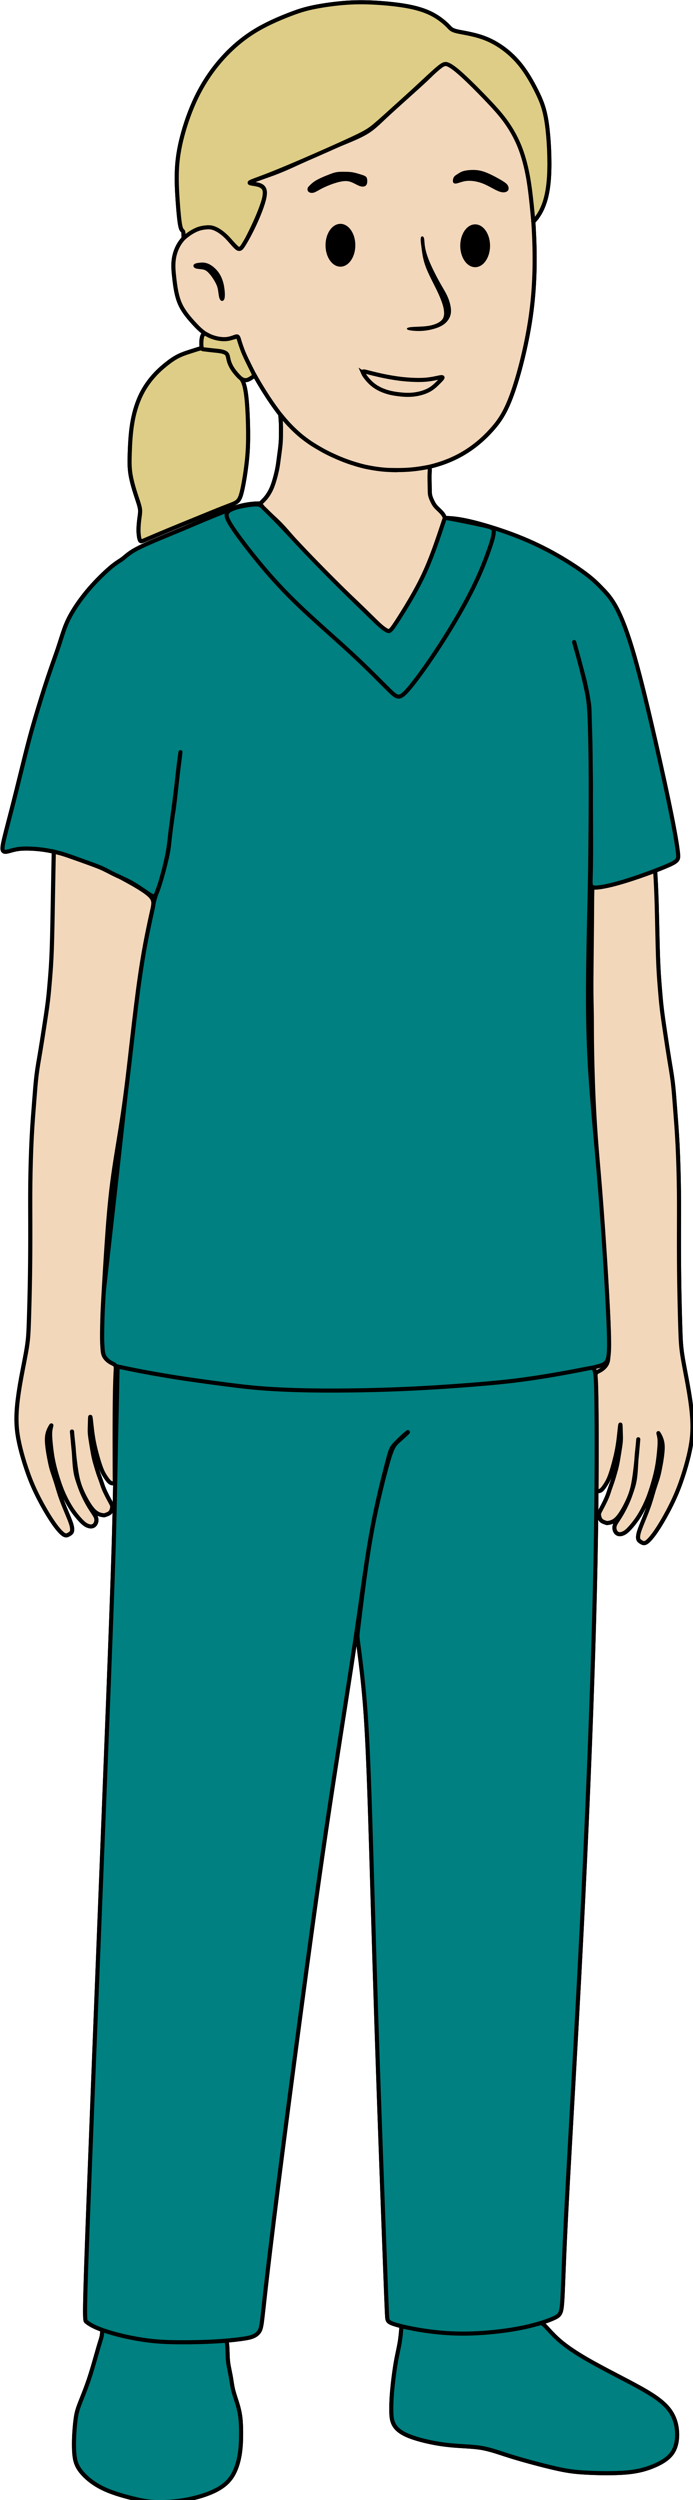 <?xml version="1.0" encoding="UTF-8" standalone="no"?>
<!-- Created with Inkscape (http://www.inkscape.org/) -->

<svg
   width="67.047mm"
   height="241.615mm"
   viewBox="0 0 67.047 241.615"
   version="1.1"
   id="svg1"
   xmlns:xlink="http://www.w3.org/1999/xlink"
   xmlns="http://www.w3.org/2000/svg"
   xmlns:svg="http://www.w3.org/2000/svg">
  <defs
     id="defs1">
    <linearGradient
       xlink:href="#swatch35"
       id="linearGradient244"
       gradientUnits="userSpaceOnUse"
       x1="125.888"
       y1="157.903"
       x2="257.78"
       y2="157.903" />
    <linearGradient
       id="swatch35">
      <stop
         style="stop-color:#000000;stop-opacity:1;"
         offset="0"
         id="stop35" />
    </linearGradient>
    <linearGradient
       xlink:href="#swatch35"
       id="linearGradient245"
       gradientUnits="userSpaceOnUse"
       x1="195.07"
       y1="200.411"
       x2="224.147"
       y2="200.411" />
    <linearGradient
       xlink:href="#swatch35"
       id="linearGradient246"
       gradientUnits="userSpaceOnUse"
       x1="157.765"
       y1="251.479"
       x2="224.997"
       y2="251.479" />
    <linearGradient
       xlink:href="#swatch35"
       id="linearGradient247"
       gradientUnits="userSpaceOnUse"
       x1="89.594"
       y1="941.816"
       x2="150.608"
       y2="941.816" />
    <linearGradient
       xlink:href="#swatch35"
       id="linearGradient248"
       gradientUnits="userSpaceOnUse"
       x1="205.456"
       y1="935.298"
       x2="309.81"
       y2="935.298" />
    <linearGradient
       xlink:href="#swatch35"
       id="linearGradient249"
       gradientUnits="userSpaceOnUse"
       x1="278.502"
       y1="500.854"
       x2="315.471"
       y2="500.854" />
    <linearGradient
       xlink:href="#swatch35"
       id="linearGradient253"
       gradientUnits="userSpaceOnUse"
       x1="109.895"
       y1="159.781"
       x2="263.173"
       y2="159.781" />
    <linearGradient
       xlink:href="#swatch35"
       id="linearGradient259"
       gradientUnits="userSpaceOnUse"
       x1="63.5"
       y1="579.582"
       x2="310.196"
       y2="579.582" />
    <linearGradient
       xlink:href="#swatch35"
       id="linearGradient1"
       gradientUnits="userSpaceOnUse"
       x1="125.888"
       y1="157.903"
       x2="257.78"
       y2="157.903" />
    <linearGradient
       xlink:href="#swatch35"
       id="linearGradient2"
       gradientUnits="userSpaceOnUse"
       x1="195.07"
       y1="200.411"
       x2="224.147"
       y2="200.411" />
    <linearGradient
       xlink:href="#swatch35"
       id="linearGradient3"
       gradientUnits="userSpaceOnUse"
       x1="157.765"
       y1="251.479"
       x2="224.997"
       y2="251.479" />
    <linearGradient
       xlink:href="#swatch35"
       id="linearGradient4"
       gradientUnits="userSpaceOnUse"
       x1="89.594"
       y1="941.816"
       x2="150.608"
       y2="941.816" />
    <linearGradient
       xlink:href="#swatch35"
       id="linearGradient5"
       gradientUnits="userSpaceOnUse"
       x1="205.456"
       y1="935.298"
       x2="309.81"
       y2="935.298" />
    <linearGradient
       xlink:href="#swatch35"
       id="linearGradient6"
       gradientUnits="userSpaceOnUse"
       x1="278.502"
       y1="500.854"
       x2="315.471"
       y2="500.854" />
    <linearGradient
       xlink:href="#swatch35"
       id="linearGradient7"
       gradientUnits="userSpaceOnUse"
       x1="109.895"
       y1="159.781"
       x2="263.173"
       y2="159.781" />
    <linearGradient
       xlink:href="#swatch35"
       id="linearGradient8"
       gradientUnits="userSpaceOnUse"
       x1="109.895"
       y1="159.781"
       x2="263.173"
       y2="159.781" />
    <linearGradient
       xlink:href="#swatch35"
       id="linearGradient9"
       gradientUnits="userSpaceOnUse"
       x1="109.895"
       y1="159.781"
       x2="263.173"
       y2="159.781" />
    <linearGradient
       xlink:href="#swatch35"
       id="linearGradient10"
       gradientUnits="userSpaceOnUse"
       x1="109.895"
       y1="159.781"
       x2="263.173"
       y2="159.781" />
    <linearGradient
       xlink:href="#swatch35"
       id="linearGradient11"
       gradientUnits="userSpaceOnUse"
       x1="63.5"
       y1="579.582"
       x2="310.196"
       y2="579.582" />
    <linearGradient
       xlink:href="#swatch35"
       id="linearGradient12"
       gradientUnits="userSpaceOnUse"
       x1="63.5"
       y1="579.582"
       x2="310.196"
       y2="579.582" />
    <linearGradient
       xlink:href="#swatch35"
       id="linearGradient13"
       gradientUnits="userSpaceOnUse"
       x1="63.5"
       y1="579.582"
       x2="310.196"
       y2="579.582" />
    <linearGradient
       xlink:href="#swatch35"
       id="linearGradient14"
       gradientUnits="userSpaceOnUse"
       x1="63.5"
       y1="579.582"
       x2="310.196"
       y2="579.582" />
    <linearGradient
       xlink:href="#swatch35"
       id="linearGradient15"
       gradientUnits="userSpaceOnUse"
       x1="63.5"
       y1="579.582"
       x2="310.196"
       y2="579.582" />
    <linearGradient
       xlink:href="#swatch35"
       id="linearGradient16"
       gradientUnits="userSpaceOnUse"
       x1="63.5"
       y1="579.582"
       x2="310.196"
       y2="579.582" />
    <linearGradient
       xlink:href="#swatch35"
       id="linearGradient17"
       gradientUnits="userSpaceOnUse"
       x1="278.502"
       y1="500.854"
       x2="315.471"
       y2="500.854" />
    <linearGradient
       xlink:href="#swatch35"
       id="linearGradient18"
       gradientUnits="userSpaceOnUse"
       x1="109.895"
       y1="159.781"
       x2="263.173"
       y2="159.781" />
    <linearGradient
       xlink:href="#swatch35"
       id="linearGradient19"
       gradientUnits="userSpaceOnUse"
       x1="109.895"
       y1="159.781"
       x2="263.173"
       y2="159.781" />
    <linearGradient
       xlink:href="#swatch35"
       id="linearGradient20"
       gradientUnits="userSpaceOnUse"
       x1="109.895"
       y1="159.781"
       x2="263.173"
       y2="159.781" />
    <linearGradient
       xlink:href="#swatch35"
       id="linearGradient21"
       gradientUnits="userSpaceOnUse"
       x1="63.5"
       y1="579.582"
       x2="310.196"
       y2="579.582" />
    <linearGradient
       xlink:href="#swatch35"
       id="linearGradient22"
       gradientUnits="userSpaceOnUse"
       x1="63.5"
       y1="579.582"
       x2="310.196"
       y2="579.582" />
    <linearGradient
       xlink:href="#swatch35"
       id="linearGradient23"
       gradientUnits="userSpaceOnUse"
       x1="63.5"
       y1="579.582"
       x2="310.196"
       y2="579.582" />
    <linearGradient
       xlink:href="#swatch35"
       id="linearGradient24"
       gradientUnits="userSpaceOnUse"
       x1="63.5"
       y1="579.582"
       x2="310.196"
       y2="579.582" />
    <linearGradient
       xlink:href="#swatch35"
       id="linearGradient25"
       gradientUnits="userSpaceOnUse"
       x1="63.5"
       y1="579.582"
       x2="310.196"
       y2="579.582" />
  </defs>
  <g
     id="layer1"
     transform="translate(-71.438,-27.781)">
    <g
       id="g165"
       transform="matrix(0.265,0,0,0.265,46.372,14.881)">
      <g
         id="g126"
         style="fill:#f2d7bb;fill-opacity:1"
         transform="translate(32,-12)">
        <path
           style="opacity:1;fill:#f2d7bb;fill-opacity:1;stroke:url(#linearGradient1);stroke-width:1.489"
           d="m 153.887,127.117 c 0.883,-0.607 5.299,-1.932 9.328,-3.477 4.029,-1.546 7.672,-3.312 11.646,-5.133 3.974,-1.821 8.279,-3.698 12.143,-5.299 3.864,-1.601 7.286,-2.925 9.991,-4.692 2.705,-1.766 4.692,-3.974 8.776,-7.728 4.085,-3.753 10.266,-9.052 13.799,-12.53 3.533,-3.477 4.416,-5.133 6.292,-4.581 1.877,0.552 4.747,3.312 8.39,6.9 3.643,3.588 8.059,8.003 11.591,12.309 3.533,4.305 6.182,8.5 8.059,15.179 1.877,6.679 2.981,15.841 3.533,25.556 0.552,9.715 0.552,19.981 -0.828,30.634 -1.38,10.653 -4.14,21.692 -6.624,28.923 -2.484,7.231 -4.692,10.653 -7.672,14.02 -2.981,3.367 -6.734,6.679 -11.37,9.273 -4.637,2.594 -10.156,4.471 -16.338,5.299 -6.182,0.828 -13.026,0.607 -19.981,-1.159 -6.955,-1.766 -14.02,-5.078 -19.374,-8.831 -5.354,-3.753 -8.997,-7.948 -12.364,-12.64 -3.367,-4.692 -6.458,-9.88 -8.611,-13.965 -2.153,-4.085 -3.367,-7.065 -3.974,-8.997 -0.607,-1.932 -0.607,-2.815 -1.27,-2.815 -0.662,1e-5 -1.987,0.883 -3.919,1.049 -1.932,0.166 -4.471,-0.386 -6.513,-1.435 -2.042,-1.049 -3.588,-2.594 -5.354,-4.526 -1.766,-1.932 -3.753,-4.25 -4.968,-7.01 -1.214,-2.76 -1.656,-5.961 -1.987,-8.721 -0.331,-2.76 -0.552,-5.078 -0.276,-7.286 0.276,-2.208 1.049,-4.305 2.153,-6.016 1.104,-1.711 2.539,-3.036 4.416,-4.14 1.877,-1.104 4.195,-1.987 6.348,-1.821 2.153,0.166 4.14,1.38 5.906,3.091 1.766,1.711 3.312,3.919 4.36,4.636 1.049,0.718 1.601,-0.055 2.539,-1.601 0.938,-1.546 2.263,-3.864 3.753,-7.065 1.49,-3.201 3.146,-7.286 3.643,-9.935 0.497,-2.649 -0.166,-3.864 -1.821,-4.416 -1.656,-0.552 -4.305,-0.442 -3.422,-1.049 z"
           id="path121" />
        <path
           style="opacity:1;fill:#000000;fill-opacity:1;stroke:none;stroke-width:1.489"
           d="m 175.326,128.664 c 0.295,-0.317 0.884,-0.95 1.62,-1.51 0.737,-0.56 1.62,-1.046 2.718,-1.554 1.097,-0.508 2.409,-1.039 3.429,-1.425 1.02,-0.387 1.749,-0.63 2.611,-0.748 0.862,-0.118 1.856,-0.11 2.806,-0.099 0.95,0.011 1.856,0.026 2.821,0.192 0.965,0.166 1.989,0.482 2.865,0.751 0.877,0.269 1.606,0.49 2,0.865 0.394,0.376 0.453,0.906 0.468,1.392 0.015,0.486 -0.015,0.928 -0.162,1.296 -0.147,0.368 -0.412,0.663 -0.847,0.81 -0.435,0.147 -1.039,0.147 -1.797,-0.125 -0.759,-0.273 -1.672,-0.818 -2.534,-1.208 -0.862,-0.39 -1.672,-0.626 -2.792,-0.582 -1.12,0.044 -2.549,0.368 -4.088,0.884 -1.539,0.516 -3.189,1.223 -4.405,1.849 -1.215,0.626 -1.996,1.171 -2.703,1.414 -0.707,0.243 -1.341,0.184 -1.768,-0.022 -0.427,-0.206 -0.648,-0.56 -0.703,-0.895 -0.055,-0.335 0.055,-0.652 0.11,-0.81 0.055,-0.158 0.055,-0.158 0.35,-0.475 z"
           id="path122" />
        <ellipse
           style="opacity:1;fill:#000000;fill-opacity:1;stroke:none;stroke-width:1.489"
           id="ellipse122"
           cx="236.062"
           cy="150.312"
           rx="5.438"
           ry="7.812" />
        <ellipse
           style="opacity:1;fill:#000000;fill-opacity:1;stroke:none;stroke-width:1.489"
           id="ellipse123"
           cx="186.875"
           cy="150.125"
           rx="5.438"
           ry="7.812" />
        <path
           style="opacity:1;fill:#000000;fill-opacity:1;stroke:none;stroke-width:1.489"
           d="m 228.292,125.276 c -0.324,0.53 -0.442,1.311 -0.295,1.79 0.147,0.479 0.56,0.656 1.311,0.508 0.751,-0.147 1.841,-0.619 3.027,-0.825 1.186,-0.206 2.467,-0.147 3.72,0.074 1.252,0.221 2.475,0.604 3.756,1.193 1.282,0.589 2.622,1.385 3.734,1.937 1.112,0.552 1.996,0.862 2.784,0.877 0.788,0.015 1.48,-0.265 1.775,-0.759 0.295,-0.494 0.192,-1.201 -0.125,-1.76 -0.317,-0.56 -0.847,-0.972 -1.76,-1.547 -0.913,-0.575 -2.21,-1.311 -3.513,-1.974 -1.304,-0.663 -2.615,-1.252 -3.83,-1.62 -1.215,-0.368 -2.335,-0.516 -3.572,-0.516 -1.237,1e-5 -2.593,0.147 -3.55,0.427 -0.958,0.28 -1.517,0.692 -2.062,1.039 -0.545,0.346 -1.075,0.626 -1.399,1.156 z"
           id="path123" />
        <path
           style="opacity:1;fill:#000000;fill-opacity:1;stroke:none;stroke-width:1.489"
           d="m 134.552,156.63 c 0.49,-0.088 1.469,-0.266 2.432,-0.177 0.964,0.088 1.911,0.443 2.896,1.12 0.984,0.677 2.005,1.677 2.766,2.844 0.76,1.167 1.26,2.5 1.573,3.833 0.312,1.333 0.438,2.667 0.458,3.656 0.021,0.99 -0.062,1.635 -0.292,2.042 -0.229,0.406 -0.604,0.573 -0.948,0.437 -0.344,-0.135 -0.656,-0.573 -0.849,-1.354 -0.193,-0.781 -0.266,-1.906 -0.448,-2.828 -0.182,-0.922 -0.474,-1.641 -0.87,-2.396 -0.396,-0.755 -0.896,-1.547 -1.38,-2.219 -0.484,-0.672 -0.953,-1.224 -1.427,-1.672 -0.474,-0.448 -0.953,-0.792 -1.776,-0.958 -0.823,-0.167 -1.99,-0.156 -2.672,-0.406 -0.682,-0.25 -0.88,-0.76 -0.792,-1.109 0.088,-0.349 0.464,-0.536 0.651,-0.63 0.188,-0.094 0.188,-0.094 0.677,-0.182 z"
           id="path124" />
        <path
           style="opacity:1;fill:#000000;fill-opacity:1;stroke:none;stroke-width:1.489"
           d="m 217.302,147.312 c 0.26,0.562 0.198,1.625 0.396,3.052 0.198,1.427 0.656,3.219 1.635,5.594 0.979,2.375 2.479,5.333 3.708,7.542 1.229,2.208 2.187,3.667 2.896,5.24 0.708,1.573 1.167,3.26 1.281,4.635 0.115,1.375 -0.115,2.437 -0.688,3.469 -0.573,1.031 -1.49,2.031 -3.021,2.812 -1.531,0.781 -3.677,1.344 -5.583,1.583 -1.906,0.24 -3.573,0.156 -4.708,0.042 -1.135,-0.115 -1.74,-0.26 -1.979,-0.51 -0.24,-0.25 -0.115,-0.604 1.177,-0.771 1.292,-0.167 3.75,-0.146 5.667,-0.354 1.917,-0.208 3.292,-0.646 4.323,-1.177 1.031,-0.531 1.719,-1.156 2.052,-1.979 0.333,-0.823 0.312,-1.844 0.177,-2.802 -0.135,-0.958 -0.385,-1.854 -0.792,-2.979 -0.406,-1.125 -0.969,-2.479 -1.74,-4.083 -0.771,-1.604 -1.75,-3.458 -2.615,-5.26 -0.865,-1.802 -1.615,-3.552 -2.104,-5.333 -0.49,-1.781 -0.719,-3.594 -0.927,-5.167 -0.208,-1.573 -0.396,-2.906 -0.198,-3.542 0.198,-0.635 0.781,-0.573 1.042,-0.01 z"
           id="path125" />
        <path
           style="opacity:1;fill:#f2d7bb;fill-opacity:1;stroke:url(#linearGradient2);stroke-width:1.489"
           d="m 195.176,196.767 c 0.368,0.84 1.724,2.666 3.256,3.977 1.532,1.311 3.241,2.107 4.758,2.637 1.517,0.53 2.843,0.795 4.508,1.016 1.665,0.221 3.668,0.398 5.716,0.192 2.048,-0.206 4.139,-0.795 5.716,-1.635 1.576,-0.84 2.637,-1.93 3.55,-2.843 0.913,-0.913 1.679,-1.65 1.414,-1.841 -0.265,-0.192 -1.562,0.162 -2.961,0.442 -1.399,0.28 -2.902,0.486 -4.92,0.53 -2.018,0.044 -4.552,-0.074 -7.101,-0.368 -2.549,-0.295 -5.112,-0.766 -7.292,-1.237 -2.18,-0.471 -3.977,-0.943 -5.185,-1.252 -1.208,-0.309 -1.827,-0.457 -1.458,0.383 z"
           id="path126" />
      </g>
      <path
         style="opacity:1;fill:#f2d7bb;fill-opacity:1;stroke:url(#linearGradient3);stroke-width:1.489"
         d="m 164.953,212.372 c 0.044,0.529 0.133,1.587 0.177,2.557 0.044,0.97 0.044,1.854 0.044,3.054 0,1.201 0,2.718 -0.124,4.319 -0.124,1.601 -0.373,3.284 -0.566,4.733 -0.193,1.449 -0.331,2.663 -0.552,3.919 -0.221,1.256 -0.524,2.553 -0.897,3.919 -0.373,1.366 -0.814,2.801 -1.38,4.057 -0.566,1.256 -1.256,2.332 -1.877,3.119 -0.621,0.787 -1.173,1.283 -1.587,1.697 -0.414,0.414 -0.69,0.745 -0.041,1.601 0.649,0.856 2.222,2.235 3.698,3.574 1.477,1.339 2.856,2.636 4.388,4.319 1.532,1.683 3.215,3.753 4.94,5.671 1.725,1.918 3.491,3.684 4.94,5.188 1.449,1.504 2.58,2.746 3.753,3.96 1.173,1.214 2.387,2.401 3.574,3.56 1.187,1.159 2.346,2.291 3.988,3.85 1.642,1.559 3.767,3.546 5.796,5.492 2.028,1.946 3.96,3.85 5.409,5.285 1.449,1.435 2.415,2.401 3.16,3.119 0.745,0.718 1.27,1.187 1.752,1.449 0.483,0.262 0.925,0.317 1.421,-0.014 0.497,-0.331 1.049,-1.049 1.821,-2.153 0.773,-1.104 1.766,-2.594 3.408,-5.271 1.642,-2.677 3.933,-6.541 5.533,-9.563 1.601,-3.022 2.511,-5.202 3.298,-7.162 0.787,-1.959 1.449,-3.698 2.084,-5.451 0.635,-1.752 1.242,-3.519 1.752,-4.954 0.511,-1.435 0.925,-2.539 1.366,-3.615 0.442,-1.076 0.911,-2.125 0.718,-3.105 -0.193,-0.98 -1.049,-1.89 -1.766,-2.594 -0.718,-0.704 -1.297,-1.201 -1.766,-1.808 -0.469,-0.607 -0.828,-1.325 -1.132,-1.987 -0.304,-0.662 -0.552,-1.27 -0.676,-1.946 -0.124,-0.676 -0.124,-1.421 -0.138,-2.415 -0.014,-0.994 -0.041,-2.235 -0.055,-3.174 -0.014,-0.938 -0.014,-1.573 0.022,-2.317 0.036,-0.744 0.109,-1.597 -0.048,-1.98 -0.157,-0.383 -0.543,-0.295 -1.38,-0.14 -0.837,0.155 -2.123,0.378 -3.633,0.562 -1.51,0.184 -3.242,0.328 -5.229,0.367 -1.986,0.039 -4.226,-0.028 -4.217,-0.029 0.01,-3.2e-4 2.269,0.066 2.5,0.085 0.231,0.019 -1.566,-0.011 -3.089,-0.09 -1.523,-0.079 -2.773,-0.208 -4.036,-0.385 -1.263,-0.177 -2.54,-0.403 -3.49,-0.589 -0.95,-0.186 -1.574,-0.333 -2.491,-0.582 -0.917,-0.249 -2.126,-0.601 -3.316,-0.988 -1.189,-0.387 -2.358,-0.81 -3.621,-1.317 -1.263,-0.507 -2.619,-1.1 -3.842,-1.677 -1.223,-0.577 -2.313,-1.138 -3.445,-1.772 -1.132,-0.633 -2.306,-1.339 -3.123,-1.846 -0.817,-0.508 -1.275,-0.818 -1.845,-1.226 -0.57,-0.408 -1.25,-0.913 -1.789,-1.327 -0.539,-0.414 -0.936,-0.737 -1.449,-1.179 -0.513,-0.442 -1.142,-1.003 -1.835,-1.665 -0.693,-0.663 -1.45,-1.428 -2.135,-2.161 -0.686,-0.733 -1.3,-1.434 -1.791,-2.013 -0.491,-0.579 -0.86,-1.036 -1.045,-1.264 -0.184,-0.228 -0.184,-0.228 -0.14,0.301 z"
         id="path127"
         transform="translate(32,-12)" />
      <path
         style="opacity:1;fill:#008080;fill-opacity:1;stroke:url(#linearGradient4);stroke-width:1.489"
         d="m 99.903,910.811 c -0.018,0.413 -0.054,1.238 -0.218,2.016 -0.164,0.777 -0.456,1.506 -1.143,3.85 -0.688,2.344 -1.771,6.302 -2.76,9.469 -0.99,3.167 -1.885,5.542 -2.687,7.583 -0.802,2.042 -1.51,3.75 -1.979,5.135 -0.469,1.385 -0.698,2.448 -0.917,4.094 -0.219,1.646 -0.427,3.875 -0.531,6.104 -0.104,2.229 -0.104,4.458 0.052,6.385 0.156,1.927 0.469,3.552 1.49,5.25 1.021,1.698 2.75,3.469 4.75,4.958 2,1.49 4.271,2.698 7.021,3.74 2.75,1.042 5.979,1.917 8.74,2.583 2.76,0.667 5.052,1.125 8.156,1.208 3.104,0.083 7.021,-0.208 10.792,-0.906 3.771,-0.698 7.396,-1.802 10.219,-3.167 2.823,-1.365 4.844,-2.99 6.292,-5.156 1.448,-2.167 2.323,-4.875 2.812,-7.531 0.49,-2.656 0.594,-5.26 0.615,-7.635 0.021,-2.375 -0.042,-4.521 -0.26,-6.375 -0.219,-1.854 -0.594,-3.417 -1.104,-5.094 -0.51,-1.677 -1.156,-3.469 -1.552,-5.094 -0.396,-1.625 -0.542,-3.083 -0.823,-4.688 -0.281,-1.604 -0.698,-3.354 -0.917,-4.812 -0.219,-1.458 -0.24,-2.625 -0.28,-3.985 -0.04,-1.36 -0.099,-2.913 -0.251,-3.679 -0.151,-0.766 -0.395,-0.745 -1.367,-0.68 -0.972,0.065 -2.672,0.175 -4.865,0.265 -2.192,0.09 -4.877,0.162 -7.304,0.192 -2.427,0.03 -4.597,0.018 -7.015,-0.079 -2.418,-0.097 -5.085,-0.279 -8.088,-0.671 -3.003,-0.393 -6.341,-0.997 -9.028,-1.586 -2.687,-0.589 -4.723,-1.163 -5.919,-1.512 -1.196,-0.349 -1.554,-0.473 -1.732,-0.534 -0.179,-0.062 -0.179,-0.062 -0.197,0.351 z"
         id="path128"
         transform="translate(32,-12)" />
      <path
         style="opacity:1;fill:#008080;fill-opacity:1;stroke:url(#linearGradient5);stroke-width:1.489"
         d="m 209.078,910.047 c -0.079,1.008 -0.236,3.022 -0.595,5.12 -0.359,2.098 -0.918,4.278 -1.449,7.401 -0.53,3.123 -1.031,7.189 -1.296,10.253 -0.265,3.064 -0.295,5.127 -0.28,6.968 0.015,1.841 0.074,3.462 0.869,5.009 0.796,1.547 2.328,3.02 5.716,4.36 3.388,1.341 8.633,2.549 13.376,3.123 4.744,0.575 8.986,0.516 12.625,1.09 3.639,0.575 6.673,1.782 11.402,3.241 4.729,1.458 11.152,3.167 15.659,4.198 4.508,1.031 7.101,1.385 11.373,1.62 4.272,0.236 10.224,0.354 14.746,-0.044 4.523,-0.398 7.616,-1.311 10.386,-2.519 2.77,-1.208 5.215,-2.711 6.614,-4.935 1.399,-2.224 1.753,-5.171 1.517,-7.852 -0.236,-2.681 -1.061,-5.097 -2.578,-7.233 -1.517,-2.136 -3.727,-3.992 -6.924,-6.01 -3.197,-2.018 -7.38,-4.198 -11.564,-6.379 -4.184,-2.18 -8.367,-4.36 -12.109,-6.541 -3.742,-2.18 -7.042,-4.36 -9.609,-6.572 -2.568,-2.212 -4.403,-4.455 -5.485,-5.526 -1.082,-1.07 -1.409,-0.968 -2.527,-0.671 -1.118,0.297 -3.027,0.787 -5.857,1.319 -2.83,0.531 -6.583,1.103 -10.174,1.488 -3.591,0.385 -7.021,0.582 -10.579,0.585 -3.558,0.003 -7.243,-0.188 -10.25,-0.453 -3.006,-0.265 -5.333,-0.603 -7.374,-0.957 -2.042,-0.354 -3.798,-0.722 -4.677,-0.907 -0.878,-0.184 -0.878,-0.184 -0.957,0.823 z"
         id="path129"
         transform="translate(32,-12)" />
      <path
         style="opacity:1;fill:#f2d7bb;fill-opacity:1;stroke:url(#linearGradient6);stroke-width:1.489"
         d="m 301.876,379.866 c 0.1,1.639 0.299,4.918 0.461,10.547 0.162,5.629 0.287,13.608 0.475,19.098 0.188,5.49 0.438,8.49 0.656,11.198 0.219,2.708 0.406,5.125 0.74,7.927 0.333,2.802 0.812,5.99 1.292,9.177 0.479,3.188 0.958,6.375 1.438,9.302 0.479,2.927 0.958,5.594 1.302,8.448 0.344,2.854 0.552,5.896 0.833,9.573 0.281,3.677 0.635,7.99 0.896,13.219 0.26,5.229 0.427,11.375 0.49,16.802 0.062,5.427 0.021,10.135 0.01,15.594 -0.01,5.458 0.01,11.667 0.104,17.906 0.094,6.24 0.26,12.51 0.396,16.708 0.135,4.198 0.24,6.323 0.719,9.458 0.479,3.135 1.333,7.281 2.01,11.052 0.677,3.771 1.177,7.167 1.448,10.062 0.271,2.896 0.312,5.292 0.177,7.5 -0.135,2.208 -0.448,4.229 -0.917,6.437 -0.469,2.208 -1.094,4.604 -1.906,7.26 -0.813,2.656 -1.812,5.573 -3.073,8.51 -1.26,2.938 -2.781,5.896 -4.198,8.406 -1.417,2.51 -2.729,4.573 -3.885,6.135 -1.156,1.563 -2.156,2.625 -2.885,3.042 -0.729,0.417 -1.188,0.188 -1.635,-0.062 -0.448,-0.25 -0.885,-0.521 -1.104,-0.948 -0.219,-0.427 -0.219,-1.01 -0.117,-1.688 0.102,-0.677 0.306,-1.449 1.015,-3.261 0.708,-1.813 1.921,-4.666 2.769,-7.041 0.848,-2.375 1.333,-4.271 1.861,-6.01 0.529,-1.74 1.102,-3.323 1.487,-4.621 0.386,-1.298 0.585,-2.31 0.785,-3.331 0.201,-1.021 0.403,-2.05 0.618,-3.492 0.216,-1.442 0.445,-3.296 0.388,-4.723 -0.057,-1.427 -0.401,-2.427 -0.716,-3.156 -0.315,-0.729 -0.602,-1.187 -0.745,-1.417 -0.143,-0.229 -0.143,-0.229 -0.036,0.167 0.107,0.396 0.32,1.188 0.375,2.281 0.055,1.094 -0.05,2.49 -0.187,3.966 -0.138,1.477 -0.309,3.035 -0.549,4.545 -0.24,1.51 -0.547,2.973 -0.931,4.497 -0.383,1.523 -0.841,3.106 -1.352,4.7 -0.51,1.594 -1.073,3.198 -1.859,4.964 -0.786,1.766 -1.797,3.693 -2.865,5.339 -1.068,1.646 -2.193,3.01 -3.047,3.948 -0.854,0.938 -1.438,1.448 -2.078,1.807 -0.641,0.359 -1.339,0.568 -1.927,0.49 -0.589,-0.078 -1.068,-0.443 -1.365,-0.979 -0.297,-0.536 -0.411,-1.245 -0.292,-1.88 0.12,-0.635 0.474,-1.198 1.005,-2.021 0.531,-0.823 1.24,-1.906 1.958,-3.193 0.719,-1.286 1.448,-2.776 2.016,-4.12 0.568,-1.344 0.974,-2.542 1.35,-3.678 0.376,-1.136 0.723,-2.211 0.968,-3.526 0.245,-1.315 0.389,-2.869 0.489,-4.38 0.101,-1.511 0.158,-2.977 0.255,-4.298 0.097,-1.322 0.235,-2.498 0.329,-3.383 0.095,-0.885 0.146,-1.478 0.201,-2.105 0.055,-0.627 0.113,-1.289 0.087,-0.992 -0.026,0.297 -0.135,1.551 -0.273,3.137 -0.138,1.586 -0.304,3.502 -0.553,5.847 -0.249,2.345 -0.58,5.119 -1.042,7.396 -0.462,2.277 -1.056,4.057 -2.072,6.233 -1.016,2.176 -2.453,4.749 -3.774,6.135 -1.321,1.385 -2.525,1.583 -3.127,1.682 -0.602,0.099 -0.602,0.099 -0.927,-0.01 -0.325,-0.109 -0.975,-0.328 -1.42,-0.609 -0.445,-0.281 -0.684,-0.625 -0.851,-1.036 -0.167,-0.411 -0.26,-0.891 -0.297,-1.234 -0.036,-0.344 -0.016,-0.552 0.229,-1.078 0.245,-0.526 0.714,-1.37 1.236,-2.381 0.523,-1.011 1.099,-2.19 1.517,-3.226 0.418,-1.037 0.677,-1.931 0.965,-2.781 0.287,-0.849 0.603,-1.653 0.908,-2.566 0.305,-0.913 0.6,-1.934 0.893,-2.942 0.293,-1.008 0.585,-2.002 0.86,-3.308 0.275,-1.306 0.534,-2.923 0.781,-4.453 0.247,-1.53 0.483,-2.974 0.571,-4.116 0.088,-1.142 0.029,-1.981 -0.007,-3.226 -0.037,-1.245 -0.052,-2.895 -0.14,-2.887 -0.088,0.007 -0.25,1.672 -0.449,3.536 -0.199,1.864 -0.435,3.926 -0.98,6.533 -0.545,2.607 -1.399,5.76 -2.092,7.808 -0.692,2.048 -1.223,2.99 -1.79,3.889 -0.567,0.899 -1.171,1.753 -1.748,2.194 -0.577,0.441 -1.676,0.497 -1.67,-0.371 0.006,-0.869 0.018,-2.606 0.03,-5.286 0.012,-2.68 0.023,-6.304 0.024,-9.81 7.3e-4,-3.506 -0.009,-6.896 -0.028,-9.912 -0.019,-3.016 -0.046,-5.659 -0.1,-8.207 -0.054,-2.548 -0.134,-5.002 -0.212,-6.551 -0.078,-1.549 -0.155,-2.195 0.177,-2.626 0.332,-0.432 1.072,-0.65 1.854,-1.149 0.782,-0.5 1.604,-1.281 2.051,-2.176 0.446,-0.896 0.516,-1.905 0.587,-2.957 0.07,-1.052 0.141,-2.146 0.147,-4.103 0.006,-1.957 -0.054,-4.778 -0.118,-6.951 -0.064,-2.173 -0.133,-3.698 -0.363,-7.842 -0.229,-4.144 -0.619,-10.907 -1.103,-18.321 -0.484,-7.414 -1.062,-15.478 -1.726,-23.805 -0.664,-8.327 -1.415,-16.915 -1.922,-25.608 -0.507,-8.692 -0.769,-17.488 -0.884,-23.649 -0.115,-6.161 -0.084,-9.687 -0.113,-12.833 -0.029,-3.146 -0.117,-5.911 -0.146,-9.049 -0.029,-3.138 0.003,-6.648 0.052,-11.367 0.05,-4.719 0.117,-10.646 0.151,-14.844 0.034,-4.198 0.034,-6.667 0.055,-8.471 0.021,-1.804 0.063,-2.944 0.107,-3.504 0.043,-0.56 0.088,-0.541 0.188,-0.514 0.1,0.027 0.255,0.063 0.457,0.085 0.202,0.022 0.451,0.03 0.882,5.4e-4 0.43,-0.029 1.042,-0.096 1.86,-0.23 0.818,-0.134 1.842,-0.336 2.61,-0.499 0.768,-0.163 1.28,-0.288 2.224,-0.546 0.945,-0.257 2.323,-0.647 3.694,-1.063 1.371,-0.416 2.736,-0.858 3.958,-1.267 1.222,-0.409 2.301,-0.786 3.134,-1.081 0.833,-0.295 1.421,-0.509 1.987,-0.717 0.566,-0.208 1.11,-0.412 1.407,-0.523 0.297,-0.111 0.348,-0.131 0.39,-0.146 0.042,-0.016 0.075,-0.029 0.092,-0.035 0.017,-0.006 0.017,-0.006 0.116,1.633 z"
         id="path130"
         transform="translate(32,-12)" />
      <g
         id="g133"
         style="stroke:url(#linearGradient10)"
         transform="translate(32,-12)">
        <path
           style="opacity:1;fill:#decd87;fill-opacity:1;stroke:url(#linearGradient7);stroke-width:1.489"
           d="m 135.894,187.762 c -0.682,0.075 -1.694,0.438 -3.107,0.89 -1.412,0.452 -3.225,0.994 -4.871,1.786 -1.646,0.792 -3.125,1.833 -4.688,3.083 -1.563,1.25 -3.208,2.708 -4.854,4.615 -1.646,1.906 -3.292,4.26 -4.615,7.135 -1.323,2.875 -2.323,6.271 -2.917,9.938 -0.594,3.667 -0.781,7.604 -0.885,10.698 -0.104,3.094 -0.125,5.344 0.292,7.875 0.417,2.531 1.271,5.344 1.969,7.49 0.698,2.146 1.24,3.625 1.437,4.781 0.198,1.156 0.052,1.99 -0.125,3.302 -0.177,1.313 -0.385,3.104 -0.375,4.708 0.01,1.604 0.24,3.021 0.531,3.635 0.292,0.615 0.646,0.427 2.5,-0.375 1.854,-0.802 5.208,-2.219 8.25,-3.479 3.042,-1.26 5.771,-2.365 9.313,-3.813 3.542,-1.448 7.896,-3.24 10.656,-4.312 2.76,-1.073 3.927,-1.427 4.75,-2.104 0.823,-0.677 1.302,-1.677 1.885,-4.281 0.583,-2.604 1.271,-6.812 1.667,-10.5 0.396,-3.688 0.5,-6.854 0.469,-10.583 -0.031,-3.729 -0.198,-8.021 -0.49,-11.284 -0.292,-3.263 -0.709,-5.499 -1.306,-6.919 -0.597,-1.42 -1.375,-2.025 -2.087,-2.751 -0.713,-0.726 -1.36,-1.573 -1.88,-2.448 -0.52,-0.875 -0.912,-1.778 -1.16,-2.591 -0.248,-0.813 -0.351,-1.537 -0.618,-2.094 -0.267,-0.556 -0.696,-0.946 -1.658,-1.207 -0.961,-0.261 -2.454,-0.395 -3.659,-0.514 -1.205,-0.119 -2.121,-0.223 -2.756,-0.382 -0.635,-0.159 -0.987,-0.372 -1.669,-0.298 z"
           id="path131" />
        <path
           style="opacity:1;fill:#decd87;fill-opacity:1;stroke:url(#linearGradient8);stroke-width:1.489"
           d="m 136.981,182.476 c -0.433,0.244 -0.707,1.102 -0.823,2.141 -0.116,1.039 -0.074,2.257 0.066,2.856 0.141,0.599 0.38,0.578 1.057,0.641 0.677,0.062 1.792,0.208 2.75,0.312 0.958,0.104 1.76,0.167 2.464,0.26 0.703,0.094 1.307,0.219 1.839,0.417 0.531,0.198 0.99,0.469 1.245,0.974 0.255,0.505 0.307,1.245 0.531,2.089 0.224,0.844 0.62,1.792 1.177,2.708 0.557,0.917 1.276,1.802 1.943,2.542 0.667,0.74 1.281,1.333 1.891,1.641 0.609,0.307 1.214,0.328 1.781,0.167 0.568,-0.161 1.099,-0.505 1.521,-0.781 0.422,-0.276 0.734,-0.484 0.844,-0.735 0.11,-0.25 0.017,-0.542 -0.484,-1.575 -0.5,-1.033 -1.408,-2.806 -2.106,-4.261 -0.699,-1.455 -1.189,-2.591 -1.626,-3.755 -0.438,-1.164 -0.823,-2.356 -1.033,-3.014 -0.21,-0.658 -0.246,-0.781 -0.291,-0.915 -0.045,-0.135 -0.1,-0.281 -0.218,-0.421 -0.118,-0.14 -0.298,-0.272 -0.708,-0.236 -0.411,0.036 -1.051,0.242 -1.594,0.402 -0.542,0.16 -0.986,0.275 -1.5,0.351 -0.514,0.075 -1.098,0.112 -1.745,0.082 -0.647,-0.029 -1.356,-0.124 -2.026,-0.264 -0.67,-0.14 -1.3,-0.325 -1.849,-0.52 -0.55,-0.195 -1.019,-0.401 -1.549,-0.69 -0.531,-0.289 -1.122,-0.66 -1.555,-0.416 z"
           id="path132" />
        <path
           style="opacity:1;fill:#decd87;fill-opacity:1;stroke:url(#linearGradient9);stroke-width:1.489"
           d="m 257.884,140.91 c 0.573,-0.669 1.72,-2.008 2.793,-4.459 1.073,-2.451 2.073,-6.013 2.386,-11.742 0.312,-5.729 -0.062,-13.625 -0.844,-19.01 -0.781,-5.385 -1.969,-8.26 -3.708,-11.75 -1.74,-3.49 -4.031,-7.594 -7.146,-11.073 -3.115,-3.479 -7.052,-6.333 -11.156,-8.021 -4.104,-1.688 -8.375,-2.208 -10.604,-2.708 -2.229,-0.5 -2.417,-0.979 -3.438,-2.021 -1.021,-1.042 -2.875,-2.646 -5.167,-3.937 -2.292,-1.292 -5.021,-2.271 -8.438,-2.99 -3.417,-0.719 -7.521,-1.177 -11.448,-1.448 -3.927,-0.271 -7.677,-0.354 -11.781,-0.083 -4.104,0.271 -8.562,0.896 -11.979,1.583 -3.417,0.688 -5.792,1.437 -9.406,2.844 -3.615,1.406 -8.469,3.469 -12.906,6.271 -4.438,2.802 -8.458,6.344 -11.937,10.354 -3.479,4.01 -6.417,8.49 -8.771,13.333 -2.354,4.844 -4.125,10.052 -5.281,14.521 -1.156,4.469 -1.698,8.198 -1.875,11.958 -0.177,3.76 0.01,7.552 0.271,11.323 0.26,3.771 0.594,7.521 0.983,9.287 0.389,1.766 0.834,1.548 1.018,1.981 0.184,0.433 0.107,1.517 0.138,1.989 0.03,0.472 0.167,0.332 0.557,0.003 0.39,-0.328 1.032,-0.844 1.724,-1.309 0.692,-0.465 1.434,-0.879 2.127,-1.206 0.693,-0.327 1.337,-0.566 2.152,-0.742 0.814,-0.176 1.799,-0.289 2.554,-0.294 0.755,-0.005 1.281,0.099 1.886,0.312 0.605,0.213 1.288,0.535 2.009,0.998 0.721,0.463 1.481,1.068 2.103,1.628 0.622,0.56 1.108,1.075 1.659,1.685 0.551,0.609 1.166,1.313 1.65,1.828 0.484,0.515 0.836,0.842 1.066,1.035 0.229,0.193 0.336,0.253 0.422,0.294 0.086,0.041 0.15,0.062 0.219,0.077 0.068,0.015 0.14,0.024 0.212,0.023 0.071,-7e-4 0.142,-0.011 0.221,-0.035 0.079,-0.025 0.166,-0.064 0.254,-0.118 0.087,-0.055 0.175,-0.125 0.267,-0.213 0.091,-0.089 0.187,-0.196 0.3,-0.343 0.113,-0.147 0.243,-0.332 0.47,-0.691 0.227,-0.359 0.55,-0.893 0.868,-1.435 0.318,-0.542 0.63,-1.094 1.343,-2.522 0.713,-1.428 1.827,-3.731 2.728,-5.808 0.901,-2.077 1.59,-3.928 2.013,-5.173 0.424,-1.245 0.583,-1.884 0.69,-2.452 0.106,-0.568 0.16,-1.063 0.179,-1.437 0.018,-0.373 0.001,-0.625 -0.035,-0.858 -0.037,-0.234 -0.094,-0.45 -0.174,-0.652 -0.08,-0.202 -0.184,-0.391 -0.383,-0.606 -0.199,-0.215 -0.494,-0.457 -0.852,-0.648 -0.358,-0.191 -0.779,-0.332 -1.234,-0.443 -0.455,-0.111 -0.943,-0.192 -1.333,-0.256 -0.39,-0.064 -0.682,-0.109 -0.89,-0.149 -0.208,-0.04 -0.333,-0.073 -0.416,-0.1 -0.082,-0.027 -0.122,-0.048 -0.151,-0.069 -0.029,-0.021 -0.048,-0.041 -0.057,-0.065 -0.01,-0.024 -0.011,-0.051 -0.003,-0.076 0.007,-0.026 0.023,-0.05 0.051,-0.079 0.028,-0.029 0.068,-0.063 0.134,-0.106 0.066,-0.043 0.157,-0.095 0.438,-0.219 0.281,-0.124 0.753,-0.32 1.596,-0.632 0.843,-0.312 2.057,-0.741 4.469,-1.681 2.412,-0.941 6.021,-2.394 11.969,-4.953 5.947,-2.559 14.233,-6.223 19.001,-8.459 4.768,-2.235 6.019,-3.042 8.075,-4.755 2.056,-1.713 4.916,-4.333 7.64,-6.799 2.724,-2.466 5.31,-4.777 8.095,-7.355 2.786,-2.578 5.77,-5.423 7.581,-6.897 1.811,-1.474 2.449,-1.577 3.595,-1.03 1.146,0.547 2.8,1.744 5.664,4.406 2.865,2.662 6.94,6.788 9.827,9.888 2.887,3.101 4.585,5.177 6.125,7.459 1.54,2.283 2.922,4.772 4.03,7.404 1.108,2.632 1.941,5.408 2.59,8.162 0.649,2.754 1.114,5.488 1.534,8.806 0.42,3.319 0.794,7.222 0.981,9.174 0.187,1.952 0.187,1.952 0.761,1.283 z"
           id="path133" />
      </g>
      <g
         id="g138"
         style="stroke:url(#linearGradient16)"
         transform="translate(32,-12)">
        <path
           id="path134"
           d="m 254.877,473.981 24.682,-3.724 c 0,0 0.865,9.41 0.908,9.994 l 4.303,58.898 c 0.198,2.706 -2.199,4.912 -4.912,4.912 h -21.445 c -2.713,0 -4.912,-2.199 -4.912,-4.912 v -57.737 c 0,-2.713 -0.693,-7.119 1.377,-7.431 z"
           style="color:#000000;font-style:normal;font-variant:normal;font-weight:normal;font-stretch:normal;font-size:medium;line-height:normal;font-family:sans-serif;font-variant-ligatures:normal;font-variant-position:normal;font-variant-caps:normal;font-variant-numeric:normal;font-variant-alternates:normal;font-variant-east-asian:normal;font-feature-settings:normal;font-variation-settings:normal;text-indent:0;text-align:start;text-decoration-line:none;text-decoration-style:solid;text-decoration-color:#000000;letter-spacing:normal;word-spacing:normal;text-transform:none;writing-mode:lr-tb;direction:ltr;text-orientation:mixed;dominant-baseline:auto;baseline-shift:baseline;text-anchor:start;white-space:normal;shape-padding:0;shape-margin:0;inline-size:0;clip-rule:nonzero;display:inline;overflow:visible;visibility:visible;isolation:auto;mix-blend-mode:normal;color-interpolation:sRGB;color-interpolation-filters:linearRGB;solid-color:#000000;solid-opacity:1;vector-effect:none;fill:#008080;fill-opacity:1;fill-rule:nonzero;stroke:url(#linearGradient11);stroke-linecap:butt;stroke-linejoin:miter;stroke-miterlimit:4;stroke-dasharray:none;stroke-dashoffset:0;stroke-opacity:1;-inkscape-stroke:none;color-rendering:auto;image-rendering:auto;shape-rendering:auto;text-rendering:auto;enable-background:accumulate;stop-color:#000000;stop-opacity:1" />
        <path
           id="path135"
           d="m 107.677,467.114 60.111,7.841 c 1.886,0.246 4.904,-0.301 4.912,2.412 l 0.188,57.236 c 0.039,11.911 -5.491,12.06 -8.183,11.718 l -53.569,-6.806 c -2.691,-0.342 -11.142,-3.418 -10.841,-6.114 l 5.411,-48.433 c 0.301,-2.696 1.971,-17.856 1.971,-17.856 z"
           style="opacity:1;fill:#008080;fill-opacity:1;stroke:url(#linearGradient12);stroke-width:1.489" />
        <path
           style="opacity:1;fill:#008080;fill-opacity:1;stroke:url(#linearGradient13);stroke-width:1.489"
           d="m 157.252,244.274 c -0.552,0.01 -1.655,0.031 -3.007,0.186 -1.352,0.155 -2.953,0.445 -4.464,0.873 -1.511,0.428 -2.932,0.994 -4.995,1.815 -2.063,0.821 -4.768,1.897 -7.251,2.932 -2.484,1.035 -4.747,2.028 -8.059,3.408 -3.312,1.38 -7.672,3.146 -11.074,4.609 -3.401,1.463 -5.844,2.622 -7.534,3.684 -1.69,1.063 -2.629,2.028 -3.664,2.787 -1.035,0.759 -2.166,1.311 -4.257,3.07 -2.091,1.759 -5.14,4.726 -7.7,7.679 -2.56,2.953 -4.63,5.892 -6.092,8.314 -1.463,2.422 -2.318,4.326 -3.094,6.477 -0.776,2.151 -1.472,4.548 -2.434,7.386 -0.963,2.838 -2.192,6.116 -3.695,10.644 -1.503,4.527 -3.278,10.304 -4.605,14.821 -1.327,4.518 -2.205,7.777 -3.454,12.743 -1.249,4.967 -2.869,11.641 -4.313,17.329 -1.444,5.689 -2.713,10.392 -3.396,13.26 -0.683,2.869 -0.781,3.903 -0.556,4.469 0.224,0.566 0.771,0.664 1.649,0.488 0.878,-0.176 2.088,-0.624 3.552,-0.868 1.464,-0.244 3.181,-0.283 5.064,-0.205 1.883,0.078 3.932,0.273 6.059,0.644 2.127,0.371 4.332,0.917 6.596,1.639 2.264,0.722 4.586,1.62 6.859,2.439 2.273,0.82 4.498,1.561 6.186,2.303 1.688,0.742 2.839,1.483 4.44,2.264 1.6,0.781 3.649,1.6 5.493,2.547 1.844,0.946 3.483,2.02 4.83,2.927 1.347,0.907 2.4,1.649 3.122,2.098 0.722,0.449 1.112,0.605 1.454,0.488 0.342,-0.117 0.634,-0.507 1.132,-1.815 0.498,-1.308 1.2,-3.532 1.922,-6.186 0.722,-2.654 1.464,-5.737 1.932,-8.382 0.468,-2.644 0.663,-4.849 1.103,-8.401 0.439,-3.552 1.122,-8.45 1.62,-12.46 0.498,-4.01 0.81,-7.133 1.151,-9.992 0.342,-2.859 0.712,-5.454 0.72,-5.397 0.008,0.057 -0.346,2.766 -0.613,4.894 -0.267,2.127 -0.446,3.673 -0.743,6.336 -0.297,2.663 -0.711,6.444 -0.983,8.578 -0.272,2.134 -0.403,2.622 -0.48,3.046 -0.077,0.424 -0.102,0.785 -0.192,1.519 -0.09,0.734 -0.246,1.842 -0.39,2.825 -0.144,0.983 -0.276,1.842 -0.415,3.122 -0.139,1.281 -0.285,2.983 -0.461,4.364 -0.176,1.381 -0.381,2.439 -0.712,3.905 -0.332,1.466 -0.79,3.339 -1.305,5.249 -0.515,1.91 -1.086,3.857 -1.622,5.398 -0.537,1.542 -1.039,2.678 -1.507,4.356 -0.468,1.677 -0.902,3.895 -1.802,7.75 -0.9,3.855 -2.266,9.347 -4.442,26.167 -2.176,16.821 -5.162,44.969 -7.865,69.308 -2.703,24.339 -5.123,44.869 -6.038,55.184 -0.915,10.315 -0.325,10.417 1.909,10.985 2.234,0.568 6.111,1.603 13.466,2.99 7.355,1.387 18.187,3.125 26.805,4.312 8.618,1.187 15.02,1.821 22.9,2.235 7.879,0.414 17.235,0.607 27.778,0.511 10.543,-0.097 22.272,-0.483 32.455,-1.104 10.184,-0.621 18.822,-1.476 28.067,-2.774 9.245,-1.297 19.098,-3.036 24.493,-4.14 5.395,-1.104 6.334,-1.573 6.996,-2.332 0.662,-0.759 1.049,-1.808 1.145,-4.954 0.097,-3.146 -0.097,-8.39 -0.428,-14.972 -0.331,-6.582 -0.8,-14.503 -1.366,-23.003 -0.566,-8.5 -1.228,-17.58 -2.015,-26.784 -0.787,-9.204 -1.697,-18.532 -2.429,-27.75 -0.731,-9.218 -1.283,-18.325 -1.407,-30.027 -0.124,-11.702 0.179,-25.997 0.373,-34.456 0.193,-8.459 0.276,-11.081 0.373,-18.104 0.097,-7.024 0.207,-18.449 0.221,-27.018 0.014,-8.569 -0.069,-14.282 -0.166,-19.208 -0.097,-4.926 -0.207,-9.066 -0.428,-12.116 -0.221,-3.05 -0.552,-5.009 -1.201,-7.921 -0.649,-2.912 -1.614,-6.775 -2.401,-9.715 -0.787,-2.939 -1.394,-4.954 -1.664,-5.917 -0.27,-0.964 -0.204,-0.876 -0.147,-0.696 0.058,0.18 0.106,0.454 0.27,1.054 0.163,0.6 0.442,1.527 0.883,3.135 0.442,1.608 1.046,3.896 1.52,5.671 0.473,1.776 0.815,3.039 1.022,3.881 0.207,0.842 0.281,1.261 0.402,1.822 0.122,0.561 0.293,1.264 0.468,2.159 0.176,0.895 0.356,1.983 0.524,2.956 0.168,0.973 0.324,1.832 0.405,2.947 0.081,1.115 0.085,2.486 0.146,4.632 0.061,2.147 0.178,5.069 0.244,8.084 0.066,3.015 0.081,6.123 0.112,8.823 0.032,2.7 0.081,4.993 0.088,6.938 0.007,1.944 -0.027,3.539 -0.017,7.31 0.01,3.77 0.063,9.715 0.063,14.564 -7.7e-4,4.849 -0.056,8.602 -0.125,10.976 -0.069,2.373 -0.152,3.367 0.207,3.933 0.359,0.566 1.159,0.704 3.215,0.414 2.056,-0.29 5.368,-1.007 10.322,-2.58 4.954,-1.573 11.55,-4.002 14.903,-5.52 3.353,-1.518 3.464,-2.125 3.201,-4.457 -0.262,-2.332 -0.897,-6.389 -2.263,-13.247 -1.366,-6.858 -3.464,-16.517 -5.92,-27.267 -2.456,-10.75 -5.271,-22.589 -7.741,-31.2 -2.47,-8.611 -4.595,-13.992 -6.513,-17.58 -1.918,-3.588 -3.629,-5.382 -5.271,-7.079 -1.642,-1.697 -3.215,-3.298 -6.154,-5.492 -2.939,-2.194 -7.244,-4.981 -11.812,-7.493 -4.568,-2.511 -9.397,-4.747 -14.793,-6.762 -5.395,-2.015 -11.357,-3.809 -15.565,-4.777 -4.209,-0.968 -6.665,-1.111 -7.891,-1.168 -1.226,-0.057 -1.221,-0.03 -1.221,-0.029 1e-5,3e-5 -0.005,-0.028 6e-5,0.035 0.005,0.063 0.02,0.216 0.022,0.369 0.002,0.153 -0.009,0.305 -0.041,0.497 -0.032,0.192 -0.085,0.423 -0.125,0.579 -0.04,0.156 -0.066,0.237 -0.092,0.314 -0.026,0.077 -0.052,0.15 -0.122,0.33 -0.07,0.181 -0.185,0.469 -0.279,0.704 -0.095,0.235 -0.169,0.418 -0.277,0.69 -0.108,0.273 -0.25,0.636 -0.363,0.929 -0.113,0.293 -0.197,0.517 -0.31,0.826 -0.113,0.308 -0.256,0.701 -0.367,1.008 -0.111,0.307 -0.189,0.528 -0.317,0.891 -0.128,0.362 -0.305,0.866 -0.766,2.141 -0.461,1.275 -1.207,3.322 -1.768,4.824 -0.562,1.502 -0.94,2.458 -1.396,3.552 -0.457,1.094 -0.993,2.325 -1.441,3.306 -0.448,0.981 -0.808,1.711 -1.568,3.115 -0.759,1.404 -1.918,3.482 -3.285,5.802 -1.367,2.32 -2.942,4.883 -4.037,6.608 -1.095,1.725 -1.71,2.612 -2.102,3.159 -0.392,0.547 -0.561,0.755 -0.749,0.955 -0.189,0.2 -0.397,0.391 -0.628,0.525 -0.23,0.134 -0.482,0.21 -0.719,0.212 -0.237,0.002 -0.459,-0.069 -0.698,-0.196 -0.239,-0.126 -0.495,-0.308 -0.939,-0.698 -0.444,-0.39 -1.076,-0.988 -1.912,-1.802 -0.836,-0.814 -1.876,-1.844 -2.956,-2.907 -1.08,-1.063 -2.201,-2.16 -4.115,-3.996 -1.915,-1.836 -4.623,-4.411 -7.045,-6.751 -2.422,-2.339 -4.559,-4.443 -6.862,-6.787 -2.303,-2.344 -4.774,-4.929 -6.273,-6.51 -1.5,-1.582 -2.029,-2.16 -2.729,-2.953 -0.7,-0.793 -1.572,-1.801 -2.427,-2.778 -0.854,-0.977 -1.691,-1.923 -2.335,-2.628 -0.644,-0.705 -1.094,-1.169 -1.629,-1.695 -0.535,-0.527 -1.155,-1.117 -2.086,-1.987 -0.931,-0.87 -2.172,-2.021 -2.903,-2.721 -0.731,-0.7 -0.951,-0.95 -1.104,-1.142 -0.153,-0.192 -0.24,-0.327 -0.295,-0.421 -0.055,-0.094 -0.078,-0.146 -0.092,-0.259 -0.015,-0.113 -0.02,-0.286 -0.023,-0.373 -0.003,-0.087 -0.003,-0.087 -0.555,-0.076 z"
           id="path136" />
        <path
           style="opacity:1;fill:#008080;fill-opacity:1;stroke:url(#linearGradient14);stroke-width:1.489"
           d="m 105.495,560.064 c -0.018,1.027 -0.055,3.081 -0.155,7.776 -0.099,4.695 -0.261,12.031 -0.416,19.64 -0.155,7.609 -0.302,15.49 -0.508,24.741 -0.206,9.251 -0.471,19.873 -2.372,69.15 -1.9,49.277 -5.436,137.207 -7.1,181.276 -1.665,44.069 -1.458,44.275 -0.869,44.747 0.589,0.471 1.562,1.208 3.477,2.062 1.915,0.854 4.773,1.827 8.235,2.711 3.462,0.884 7.528,1.679 11.328,2.136 3.801,0.457 7.336,0.575 11.387,0.589 4.051,0.015 8.618,-0.074 12.566,-0.295 3.948,-0.221 7.277,-0.575 9.546,-0.884 2.269,-0.309 3.477,-0.575 4.405,-0.972 0.928,-0.398 1.576,-0.928 2.048,-1.547 0.471,-0.619 0.766,-1.326 1.046,-3.123 0.28,-1.797 0.545,-4.685 1.399,-12.212 0.854,-7.528 2.298,-19.696 4.493,-37.035 2.195,-17.339 5.141,-39.848 8.182,-62.639 3.041,-22.791 6.177,-45.863 9.495,-68.275 3.318,-22.411 6.818,-44.161 9.162,-59.442 2.344,-15.281 3.531,-24.094 4.708,-32.219 1.177,-8.125 2.344,-15.562 3.896,-23.125 1.552,-7.563 3.49,-15.25 4.594,-19.427 1.104,-4.177 1.375,-4.844 2.406,-6.021 1.031,-1.177 2.823,-2.865 3.906,-3.812 1.083,-0.948 1.458,-1.156 0.927,-0.615 -0.531,0.542 -1.969,1.833 -3.042,2.781 -1.073,0.948 -1.781,1.552 -2.635,3.677 -0.854,2.125 -1.854,5.771 -2.948,10.042 -1.094,4.271 -2.281,9.167 -3.365,14.469 -1.083,5.302 -2.062,11.01 -3.052,17.948 -0.99,6.938 -1.99,15.104 -2.531,19.521 -0.542,4.417 -0.625,5.083 -0.615,5.75 0.01,0.667 0.115,1.333 0.615,5.135 0.5,3.802 1.396,10.74 2.102,19.539 0.706,8.799 1.222,19.46 1.848,38.756 0.626,19.296 1.363,47.226 2.409,79.282 1.046,32.056 2.401,68.235 3.098,86.69 0.697,18.454 0.735,19.182 0.91,19.765 0.175,0.583 0.488,1.02 2.165,1.604 1.677,0.583 4.719,1.312 8.188,1.938 3.469,0.625 7.365,1.146 11.427,1.406 4.063,0.26 8.292,0.26 13.135,-0.083 4.844,-0.344 10.302,-1.031 15.021,-2.042 4.719,-1.01 8.698,-2.344 10.906,-3.375 2.208,-1.031 2.646,-1.76 2.938,-6.01 0.292,-4.25 0.438,-12.021 1.291,-29.178 0.853,-17.157 2.414,-43.699 3.872,-70.17 1.458,-26.471 2.813,-52.869 4.051,-81.772 1.237,-28.903 2.357,-60.31 2.902,-87.366 0.545,-27.056 0.517,-49.761 0.342,-61.074 -0.175,-11.313 -0.497,-11.234 -2.682,-10.804 -2.185,0.431 -6.232,1.213 -9.915,1.876 -3.683,0.663 -7.003,1.206 -10.784,1.766 -3.781,0.56 -8.023,1.138 -15.608,1.827 -7.586,0.689 -18.514,1.489 -28.666,1.974 -10.152,0.485 -19.527,0.655 -26.712,0.687 -7.185,0.033 -12.179,-0.071 -16.194,-0.203 -4.015,-0.132 -7.051,-0.291 -9.995,-0.494 -2.944,-0.203 -5.796,-0.451 -10.549,-1.023 -4.753,-0.573 -11.405,-1.471 -16.191,-2.156 -4.785,-0.685 -7.703,-1.156 -10.512,-1.631 -2.809,-0.475 -5.508,-0.954 -8.124,-1.453 -2.616,-0.499 -5.148,-1.02 -6.612,-1.325 -1.464,-0.305 -1.86,-0.396 -2.058,-0.441 -0.198,-0.045 -0.198,-0.045 -0.216,0.982 z"
           id="path137" />
        <path
           style="opacity:1;fill:#008080;fill-opacity:1;stroke:url(#linearGradient15);stroke-width:1.489"
           d="m 224.321,251.549 c -0.641,1.931 -1.923,5.792 -3.197,9.285 -1.274,3.493 -2.54,6.619 -3.981,9.668 -1.442,3.049 -3.059,6.021 -4.891,9.135 -1.832,3.114 -3.878,6.37 -5.128,8.254 -1.249,1.884 -1.701,2.397 -2.05,2.679 -0.349,0.282 -0.596,0.333 -1.125,0.094 -0.529,-0.239 -1.34,-0.769 -2.424,-1.703 -1.084,-0.934 -2.441,-2.272 -4.835,-4.588 -2.394,-2.316 -5.825,-5.61 -9.875,-9.617 -4.049,-4.007 -8.717,-8.728 -12.57,-12.764 -3.854,-4.036 -6.894,-7.388 -9.429,-10.038 -2.535,-2.651 -4.566,-4.601 -5.743,-5.764 -1.176,-1.163 -1.498,-1.54 -2.904,-1.552 -1.406,-0.012 -3.896,0.341 -5.974,0.82 -2.078,0.479 -3.743,1.084 -4.477,1.966 -0.734,0.882 -0.538,2.041 1.226,4.85 1.765,2.809 5.098,7.267 9.077,12.163 3.979,4.896 8.604,10.229 14.854,16.271 6.25,6.042 14.125,12.792 20.375,18.583 6.25,5.792 10.875,10.625 13.604,13.271 2.729,2.646 3.562,3.104 6.375,-7e-5 2.813,-3.104 7.604,-9.771 12.083,-16.688 4.479,-6.917 8.646,-14.083 11.667,-20.125 3.021,-6.042 4.896,-10.958 6.133,-14.488 1.237,-3.53 1.837,-5.672 1.728,-6.871 -0.109,-1.199 -0.926,-1.454 -3.821,-2.093 -2.894,-0.639 -7.865,-1.662 -10.555,-2.173 -2.689,-0.511 -3.096,-0.509 -3.299,-0.508 -0.203,8.3e-4 -0.203,0.001 -0.844,1.932 z"
           id="path138" />
      </g>
      <g
         id="g148"
         style="fill:#f2d7bb;fill-opacity:1"
         transform="translate(32,-12)">
        <path
           style="opacity:1;fill:#f2d7bb;fill-opacity:1;stroke:url(#linearGradient244);stroke-width:1.489"
           d="m 153.887,127.117 c 0.883,-0.607 5.299,-1.932 9.328,-3.477 4.029,-1.546 7.672,-3.312 11.646,-5.133 3.974,-1.821 8.279,-3.698 12.143,-5.299 3.864,-1.601 7.286,-2.925 9.991,-4.692 2.705,-1.766 4.692,-3.974 8.776,-7.728 4.085,-3.753 10.266,-9.052 13.799,-12.53 3.533,-3.477 4.416,-5.133 6.292,-4.581 1.877,0.552 4.747,3.312 8.39,6.9 3.643,3.588 8.059,8.003 11.591,12.309 3.533,4.305 6.182,8.5 8.059,15.179 1.877,6.679 2.981,15.841 3.533,25.556 0.552,9.715 0.552,19.981 -0.828,30.634 -1.38,10.653 -4.14,21.692 -6.624,28.923 -2.484,7.231 -4.692,10.653 -7.672,14.02 -2.981,3.367 -6.734,6.679 -11.37,9.273 -4.637,2.594 -10.156,4.471 -16.338,5.299 -6.182,0.828 -13.026,0.607 -19.981,-1.159 -6.955,-1.766 -14.02,-5.078 -19.374,-8.831 -5.354,-3.753 -8.997,-7.948 -12.364,-12.64 -3.367,-4.692 -6.458,-9.88 -8.611,-13.965 -2.153,-4.085 -3.367,-7.065 -3.974,-8.997 -0.607,-1.932 -0.607,-2.815 -1.27,-2.815 -0.662,1e-5 -1.987,0.883 -3.919,1.049 -1.932,0.166 -4.471,-0.386 -6.513,-1.435 -2.042,-1.049 -3.588,-2.594 -5.354,-4.526 -1.766,-1.932 -3.753,-4.25 -4.968,-7.01 -1.214,-2.76 -1.656,-5.961 -1.987,-8.721 -0.331,-2.76 -0.552,-5.078 -0.276,-7.286 0.276,-2.208 1.049,-4.305 2.153,-6.016 1.104,-1.711 2.539,-3.036 4.416,-4.14 1.877,-1.104 4.195,-1.987 6.348,-1.821 2.153,0.166 4.14,1.38 5.906,3.091 1.766,1.711 3.312,3.919 4.36,4.636 1.049,0.718 1.601,-0.055 2.539,-1.601 0.938,-1.546 2.263,-3.864 3.753,-7.065 1.49,-3.201 3.146,-7.286 3.643,-9.935 0.497,-2.649 -0.166,-3.864 -1.821,-4.416 -1.656,-0.552 -4.305,-0.442 -3.422,-1.049 z"
           id="path143" />
        <path
           style="opacity:1;fill:#000000;fill-opacity:1;stroke:none;stroke-width:1.489"
           d="m 175.326,128.664 c 0.295,-0.317 0.884,-0.95 1.62,-1.51 0.737,-0.56 1.62,-1.046 2.718,-1.554 1.097,-0.508 2.409,-1.039 3.429,-1.425 1.02,-0.387 1.749,-0.63 2.611,-0.748 0.862,-0.118 1.856,-0.11 2.806,-0.099 0.95,0.011 1.856,0.026 2.821,0.192 0.965,0.166 1.989,0.482 2.865,0.751 0.877,0.269 1.606,0.49 2,0.865 0.394,0.376 0.453,0.906 0.468,1.392 0.015,0.486 -0.015,0.928 -0.162,1.296 -0.147,0.368 -0.412,0.663 -0.847,0.81 -0.435,0.147 -1.039,0.147 -1.797,-0.125 -0.759,-0.273 -1.672,-0.818 -2.534,-1.208 -0.862,-0.39 -1.672,-0.626 -2.792,-0.582 -1.12,0.044 -2.549,0.368 -4.088,0.884 -1.539,0.516 -3.189,1.223 -4.405,1.849 -1.215,0.626 -1.996,1.171 -2.703,1.414 -0.707,0.243 -1.341,0.184 -1.768,-0.022 -0.427,-0.206 -0.648,-0.56 -0.703,-0.895 -0.055,-0.335 0.055,-0.652 0.11,-0.81 0.055,-0.158 0.055,-0.158 0.35,-0.475 z"
           id="path144" />
        <ellipse
           style="opacity:1;fill:#000000;fill-opacity:1;stroke:none;stroke-width:1.489"
           id="ellipse144"
           cx="236.062"
           cy="150.312"
           rx="5.438"
           ry="7.812" />
        <ellipse
           style="opacity:1;fill:#000000;fill-opacity:1;stroke:none;stroke-width:1.489"
           id="ellipse145"
           cx="186.875"
           cy="150.125"
           rx="5.438"
           ry="7.812" />
        <path
           style="opacity:1;fill:#000000;fill-opacity:1;stroke:none;stroke-width:1.489"
           d="m 228.292,125.276 c -0.324,0.53 -0.442,1.311 -0.295,1.79 0.147,0.479 0.56,0.656 1.311,0.508 0.751,-0.147 1.841,-0.619 3.027,-0.825 1.186,-0.206 2.467,-0.147 3.72,0.074 1.252,0.221 2.475,0.604 3.756,1.193 1.282,0.589 2.622,1.385 3.734,1.937 1.112,0.552 1.996,0.862 2.784,0.877 0.788,0.015 1.48,-0.265 1.775,-0.759 0.295,-0.494 0.192,-1.201 -0.125,-1.76 -0.317,-0.56 -0.847,-0.972 -1.76,-1.547 -0.913,-0.575 -2.21,-1.311 -3.513,-1.974 -1.304,-0.663 -2.615,-1.252 -3.83,-1.62 -1.215,-0.368 -2.335,-0.516 -3.572,-0.516 -1.237,1e-5 -2.593,0.147 -3.55,0.427 -0.958,0.28 -1.517,0.692 -2.062,1.039 -0.545,0.346 -1.075,0.626 -1.399,1.156 z"
           id="path145" />
        <path
           style="opacity:1;fill:#000000;fill-opacity:1;stroke:none;stroke-width:1.489"
           d="m 134.552,156.63 c 0.49,-0.088 1.469,-0.266 2.432,-0.177 0.964,0.088 1.911,0.443 2.896,1.12 0.984,0.677 2.005,1.677 2.766,2.844 0.76,1.167 1.26,2.5 1.573,3.833 0.312,1.333 0.438,2.667 0.458,3.656 0.021,0.99 -0.062,1.635 -0.292,2.042 -0.229,0.406 -0.604,0.573 -0.948,0.437 -0.344,-0.135 -0.656,-0.573 -0.849,-1.354 -0.193,-0.781 -0.266,-1.906 -0.448,-2.828 -0.182,-0.922 -0.474,-1.641 -0.87,-2.396 -0.396,-0.755 -0.896,-1.547 -1.38,-2.219 -0.484,-0.672 -0.953,-1.224 -1.427,-1.672 -0.474,-0.448 -0.953,-0.792 -1.776,-0.958 -0.823,-0.167 -1.99,-0.156 -2.672,-0.406 -0.682,-0.25 -0.88,-0.76 -0.792,-1.109 0.088,-0.349 0.464,-0.536 0.651,-0.63 0.188,-0.094 0.188,-0.094 0.677,-0.182 z"
           id="path146" />
        <path
           style="opacity:1;fill:#000000;fill-opacity:1;stroke:none;stroke-width:1.489"
           d="m 217.302,147.312 c 0.26,0.562 0.198,1.625 0.396,3.052 0.198,1.427 0.656,3.219 1.635,5.594 0.979,2.375 2.479,5.333 3.708,7.542 1.229,2.208 2.187,3.667 2.896,5.24 0.708,1.573 1.167,3.26 1.281,4.635 0.115,1.375 -0.115,2.437 -0.688,3.469 -0.573,1.031 -1.49,2.031 -3.021,2.812 -1.531,0.781 -3.677,1.344 -5.583,1.583 -1.906,0.24 -3.573,0.156 -4.708,0.042 -1.135,-0.115 -1.74,-0.26 -1.979,-0.51 -0.24,-0.25 -0.115,-0.604 1.177,-0.771 1.292,-0.167 3.75,-0.146 5.667,-0.354 1.917,-0.208 3.292,-0.646 4.323,-1.177 1.031,-0.531 1.719,-1.156 2.052,-1.979 0.333,-0.823 0.312,-1.844 0.177,-2.802 -0.135,-0.958 -0.385,-1.854 -0.792,-2.979 -0.406,-1.125 -0.969,-2.479 -1.74,-4.083 -0.771,-1.604 -1.75,-3.458 -2.615,-5.26 -0.865,-1.802 -1.615,-3.552 -2.104,-5.333 -0.49,-1.781 -0.719,-3.594 -0.927,-5.167 -0.208,-1.573 -0.396,-2.906 -0.198,-3.542 0.198,-0.635 0.781,-0.573 1.042,-0.01 z"
           id="path147" />
        <path
           style="opacity:1;fill:#f2d7bb;fill-opacity:1;stroke:url(#linearGradient245);stroke-width:1.489"
           d="m 195.176,196.767 c 0.368,0.84 1.724,2.666 3.256,3.977 1.532,1.311 3.241,2.107 4.758,2.637 1.517,0.53 2.843,0.795 4.508,1.016 1.665,0.221 3.668,0.398 5.716,0.192 2.048,-0.206 4.139,-0.795 5.716,-1.635 1.576,-0.84 2.637,-1.93 3.55,-2.843 0.913,-0.913 1.679,-1.65 1.414,-1.841 -0.265,-0.192 -1.562,0.162 -2.961,0.442 -1.399,0.28 -2.902,0.486 -4.92,0.53 -2.018,0.044 -4.552,-0.074 -7.101,-0.368 -2.549,-0.295 -5.112,-0.766 -7.292,-1.237 -2.18,-0.471 -3.977,-0.943 -5.185,-1.252 -1.208,-0.309 -1.827,-0.457 -1.458,0.383 z"
           id="path148" />
      </g>
      <path
         style="opacity:1;fill:#f2d7bb;fill-opacity:1;stroke:url(#linearGradient246);stroke-width:1.489"
         d="m 164.953,212.372 c 0.044,0.529 0.133,1.587 0.177,2.557 0.044,0.97 0.044,1.854 0.044,3.054 0,1.201 0,2.718 -0.124,4.319 -0.124,1.601 -0.373,3.284 -0.566,4.733 -0.193,1.449 -0.331,2.663 -0.552,3.919 -0.221,1.256 -0.524,2.553 -0.897,3.919 -0.373,1.366 -0.814,2.801 -1.38,4.057 -0.566,1.256 -1.256,2.332 -1.877,3.119 -0.621,0.787 -1.173,1.283 -1.587,1.697 -0.414,0.414 -0.69,0.745 -0.041,1.601 0.649,0.856 2.222,2.235 3.698,3.574 1.477,1.339 2.856,2.636 4.388,4.319 1.532,1.683 3.215,3.753 4.94,5.671 1.725,1.918 3.491,3.684 4.94,5.188 1.449,1.504 2.58,2.746 3.753,3.96 1.173,1.214 2.387,2.401 3.574,3.56 1.187,1.159 2.346,2.291 3.988,3.85 1.642,1.559 3.767,3.546 5.796,5.492 2.028,1.946 3.96,3.85 5.409,5.285 1.449,1.435 2.415,2.401 3.16,3.119 0.745,0.718 1.27,1.187 1.752,1.449 0.483,0.262 0.925,0.317 1.421,-0.014 0.497,-0.331 1.049,-1.049 1.821,-2.153 0.773,-1.104 1.766,-2.594 3.408,-5.271 1.642,-2.677 3.933,-6.541 5.533,-9.563 1.601,-3.022 2.511,-5.202 3.298,-7.162 0.787,-1.959 1.449,-3.698 2.084,-5.451 0.635,-1.752 1.242,-3.519 1.752,-4.954 0.511,-1.435 0.925,-2.539 1.366,-3.615 0.442,-1.076 0.911,-2.125 0.718,-3.105 -0.193,-0.98 -1.049,-1.89 -1.766,-2.594 -0.718,-0.704 -1.297,-1.201 -1.766,-1.808 -0.469,-0.607 -0.828,-1.325 -1.132,-1.987 -0.304,-0.662 -0.552,-1.27 -0.676,-1.946 -0.124,-0.676 -0.124,-1.421 -0.138,-2.415 -0.014,-0.994 -0.041,-2.235 -0.055,-3.174 -0.014,-0.938 -0.014,-1.573 0.022,-2.317 0.036,-0.744 0.109,-1.597 -0.048,-1.98 -0.157,-0.383 -0.543,-0.295 -1.38,-0.14 -0.837,0.155 -2.123,0.378 -3.633,0.562 -1.51,0.184 -3.242,0.328 -5.229,0.367 -1.986,0.039 -4.226,-0.028 -4.217,-0.029 0.01,-3.2e-4 2.269,0.066 2.5,0.085 0.231,0.019 -1.566,-0.011 -3.089,-0.09 -1.523,-0.079 -2.773,-0.208 -4.036,-0.385 -1.263,-0.177 -2.54,-0.403 -3.49,-0.589 -0.95,-0.186 -1.574,-0.333 -2.491,-0.582 -0.917,-0.249 -2.126,-0.601 -3.316,-0.988 -1.189,-0.387 -2.358,-0.81 -3.621,-1.317 -1.263,-0.507 -2.619,-1.1 -3.842,-1.677 -1.223,-0.577 -2.313,-1.138 -3.445,-1.772 -1.132,-0.633 -2.306,-1.339 -3.123,-1.846 -0.817,-0.508 -1.275,-0.818 -1.845,-1.226 -0.57,-0.408 -1.25,-0.913 -1.789,-1.327 -0.539,-0.414 -0.936,-0.737 -1.449,-1.179 -0.513,-0.442 -1.142,-1.003 -1.835,-1.665 -0.693,-0.663 -1.45,-1.428 -2.135,-2.161 -0.686,-0.733 -1.3,-1.434 -1.791,-2.013 -0.491,-0.579 -0.86,-1.036 -1.045,-1.264 -0.184,-0.228 -0.184,-0.228 -0.14,0.301 z"
         id="path149"
         transform="translate(32,-12)" />
      <path
         style="opacity:1;fill:#008080;fill-opacity:1;stroke:url(#linearGradient247);stroke-width:1.489"
         d="m 99.903,910.811 c -0.018,0.413 -0.054,1.238 -0.218,2.016 -0.164,0.777 -0.456,1.506 -1.143,3.85 -0.688,2.344 -1.771,6.302 -2.76,9.469 -0.99,3.167 -1.885,5.542 -2.687,7.583 -0.802,2.042 -1.51,3.75 -1.979,5.135 -0.469,1.385 -0.698,2.448 -0.917,4.094 -0.219,1.646 -0.427,3.875 -0.531,6.104 -0.104,2.229 -0.104,4.458 0.052,6.385 0.156,1.927 0.469,3.552 1.49,5.25 1.021,1.698 2.75,3.469 4.75,4.958 2,1.49 4.271,2.698 7.021,3.74 2.75,1.042 5.979,1.917 8.74,2.583 2.76,0.667 5.052,1.125 8.156,1.208 3.104,0.083 7.021,-0.208 10.792,-0.906 3.771,-0.698 7.396,-1.802 10.219,-3.167 2.823,-1.365 4.844,-2.99 6.292,-5.156 1.448,-2.167 2.323,-4.875 2.812,-7.531 0.49,-2.656 0.594,-5.26 0.615,-7.635 0.021,-2.375 -0.042,-4.521 -0.26,-6.375 -0.219,-1.854 -0.594,-3.417 -1.104,-5.094 -0.51,-1.677 -1.156,-3.469 -1.552,-5.094 -0.396,-1.625 -0.542,-3.083 -0.823,-4.688 -0.281,-1.604 -0.698,-3.354 -0.917,-4.812 -0.219,-1.458 -0.24,-2.625 -0.28,-3.985 -0.04,-1.36 -0.099,-2.913 -0.251,-3.679 -0.151,-0.766 -0.395,-0.745 -1.367,-0.68 -0.972,0.065 -2.672,0.175 -4.865,0.265 -2.192,0.09 -4.877,0.162 -7.304,0.192 -2.427,0.03 -4.597,0.018 -7.015,-0.079 -2.418,-0.097 -5.085,-0.279 -8.088,-0.671 -3.003,-0.393 -6.341,-0.997 -9.028,-1.586 -2.687,-0.589 -4.723,-1.163 -5.919,-1.512 -1.196,-0.349 -1.554,-0.473 -1.732,-0.534 -0.179,-0.062 -0.179,-0.062 -0.197,0.351 z"
         id="path150"
         transform="translate(32,-12)" />
      <path
         style="opacity:1;fill:#008080;fill-opacity:1;stroke:url(#linearGradient248);stroke-width:1.489"
         d="m 209.078,910.047 c -0.079,1.008 -0.236,3.022 -0.595,5.12 -0.359,2.098 -0.918,4.278 -1.449,7.401 -0.53,3.123 -1.031,7.189 -1.296,10.253 -0.265,3.064 -0.295,5.127 -0.28,6.968 0.015,1.841 0.074,3.462 0.869,5.009 0.796,1.547 2.328,3.02 5.716,4.36 3.388,1.341 8.633,2.549 13.376,3.123 4.744,0.575 8.986,0.516 12.625,1.09 3.639,0.575 6.673,1.782 11.402,3.241 4.729,1.458 11.152,3.167 15.659,4.198 4.508,1.031 7.101,1.385 11.373,1.62 4.272,0.236 10.224,0.354 14.746,-0.044 4.523,-0.398 7.616,-1.311 10.386,-2.519 2.77,-1.208 5.215,-2.711 6.614,-4.935 1.399,-2.224 1.753,-5.171 1.517,-7.852 -0.236,-2.681 -1.061,-5.097 -2.578,-7.233 -1.517,-2.136 -3.727,-3.992 -6.924,-6.01 -3.197,-2.018 -7.38,-4.198 -11.564,-6.379 -4.184,-2.18 -8.367,-4.36 -12.109,-6.541 -3.742,-2.18 -7.042,-4.36 -9.609,-6.572 -2.568,-2.212 -4.403,-4.455 -5.485,-5.526 -1.082,-1.07 -1.409,-0.968 -2.527,-0.671 -1.118,0.297 -3.027,0.787 -5.857,1.319 -2.83,0.531 -6.583,1.103 -10.174,1.488 -3.591,0.385 -7.021,0.582 -10.579,0.585 -3.558,0.003 -7.243,-0.188 -10.25,-0.453 -3.006,-0.265 -5.333,-0.603 -7.374,-0.957 -2.042,-0.354 -3.798,-0.722 -4.677,-0.907 -0.878,-0.184 -0.878,-0.184 -0.957,0.823 z"
         id="path151"
         transform="translate(32,-12)" />
      <path
         style="opacity:1;fill:#f2d7bb;fill-opacity:1;stroke:url(#linearGradient17);stroke-width:1.489"
         d="m 301.876,379.866 c 0.1,1.639 0.299,4.918 0.461,10.547 0.162,5.629 0.287,13.608 0.475,19.098 0.188,5.49 0.438,8.49 0.656,11.198 0.219,2.708 0.406,5.125 0.74,7.927 0.333,2.802 0.812,5.99 1.292,9.177 0.479,3.188 0.958,6.375 1.438,9.302 0.479,2.927 0.958,5.594 1.302,8.448 0.344,2.854 0.552,5.896 0.833,9.573 0.281,3.677 0.635,7.99 0.896,13.219 0.26,5.229 0.427,11.375 0.49,16.802 0.062,5.427 0.021,10.135 0.01,15.594 -0.01,5.458 0.01,11.667 0.104,17.906 0.094,6.24 0.26,12.51 0.396,16.708 0.135,4.198 0.24,6.323 0.719,9.458 0.479,3.135 1.333,7.281 2.01,11.052 0.677,3.771 1.177,7.167 1.448,10.062 0.271,2.896 0.312,5.292 0.177,7.5 -0.135,2.208 -0.448,4.229 -0.917,6.437 -0.469,2.208 -1.094,4.604 -1.906,7.26 -0.813,2.656 -1.812,5.573 -3.073,8.51 -1.26,2.938 -2.781,5.896 -4.198,8.406 -1.417,2.51 -2.729,4.573 -3.885,6.135 -1.156,1.563 -2.156,2.625 -2.885,3.042 -0.729,0.417 -1.188,0.188 -1.635,-0.062 -0.448,-0.25 -0.885,-0.521 -1.104,-0.948 -0.219,-0.427 -0.219,-1.01 -0.117,-1.688 0.102,-0.677 0.306,-1.449 1.015,-3.261 0.708,-1.813 1.921,-4.666 2.769,-7.041 0.848,-2.375 1.333,-4.271 1.861,-6.01 0.529,-1.74 1.102,-3.323 1.487,-4.621 0.386,-1.298 0.585,-2.31 0.785,-3.331 0.201,-1.021 0.403,-2.05 0.618,-3.492 0.216,-1.442 0.445,-3.296 0.388,-4.723 -0.057,-1.427 -0.401,-2.427 -0.716,-3.156 -0.315,-0.729 -0.602,-1.187 -0.745,-1.417 -0.143,-0.229 -0.143,-0.229 -0.036,0.167 0.107,0.396 0.32,1.188 0.375,2.281 0.055,1.094 -0.05,2.49 -0.187,3.966 -0.138,1.477 -0.309,3.035 -0.549,4.545 -0.24,1.51 -0.547,2.973 -0.931,4.497 -0.383,1.523 -0.841,3.106 -1.352,4.7 -0.51,1.594 -1.073,3.198 -1.859,4.964 -0.786,1.766 -1.797,3.693 -2.865,5.339 -1.068,1.646 -2.193,3.01 -3.047,3.948 -0.854,0.938 -1.438,1.448 -2.078,1.807 -0.641,0.359 -1.339,0.568 -1.927,0.49 -0.589,-0.078 -1.068,-0.443 -1.365,-0.979 -0.297,-0.536 -0.411,-1.245 -0.292,-1.88 0.12,-0.635 0.474,-1.198 1.005,-2.021 0.531,-0.823 1.24,-1.906 1.958,-3.193 0.719,-1.286 1.448,-2.776 2.016,-4.12 0.568,-1.344 0.974,-2.542 1.35,-3.678 0.376,-1.136 0.723,-2.211 0.968,-3.526 0.245,-1.315 0.389,-2.869 0.489,-4.38 0.101,-1.511 0.158,-2.977 0.255,-4.298 0.097,-1.322 0.235,-2.498 0.329,-3.383 0.095,-0.885 0.146,-1.478 0.201,-2.105 0.055,-0.627 0.113,-1.289 0.087,-0.992 -0.026,0.297 -0.135,1.551 -0.273,3.137 -0.138,1.586 -0.304,3.502 -0.553,5.847 -0.249,2.345 -0.58,5.119 -1.042,7.396 -0.462,2.277 -1.056,4.057 -2.072,6.233 -1.016,2.176 -2.453,4.749 -3.774,6.135 -1.321,1.385 -2.525,1.583 -3.127,1.682 -0.602,0.099 -0.602,0.099 -0.927,-0.01 -0.325,-0.109 -0.975,-0.328 -1.42,-0.609 -0.445,-0.281 -0.684,-0.625 -0.851,-1.036 -0.167,-0.411 -0.26,-0.891 -0.297,-1.234 -0.036,-0.344 -0.016,-0.552 0.229,-1.078 0.245,-0.526 0.714,-1.37 1.236,-2.381 0.523,-1.011 1.099,-2.19 1.517,-3.226 0.418,-1.037 0.677,-1.931 0.965,-2.781 0.287,-0.849 0.603,-1.653 0.908,-2.566 0.305,-0.913 0.6,-1.934 0.893,-2.942 0.293,-1.008 0.585,-2.002 0.86,-3.308 0.275,-1.306 0.534,-2.923 0.781,-4.453 0.247,-1.53 0.483,-2.974 0.571,-4.116 0.088,-1.142 0.029,-1.981 -0.007,-3.226 -0.037,-1.245 -0.052,-2.895 -0.14,-2.887 -0.088,0.007 -0.25,1.672 -0.449,3.536 -0.199,1.864 -0.435,3.926 -0.98,6.533 -0.545,2.607 -1.399,5.76 -2.092,7.808 -0.692,2.048 -1.223,2.99 -1.79,3.889 -0.567,0.899 -1.171,1.753 -1.748,2.194 -0.577,0.441 -1.676,0.497 -1.67,-0.371 0.006,-0.869 0.018,-2.606 0.03,-5.286 0.012,-2.68 0.023,-6.304 0.024,-9.81 7.3e-4,-3.506 -0.009,-6.896 -0.028,-9.912 -0.019,-3.016 -0.046,-5.659 -0.1,-8.207 -0.054,-2.548 -0.134,-5.002 -0.212,-6.551 -0.078,-1.549 -0.155,-2.195 0.177,-2.626 0.332,-0.432 1.072,-0.65 1.854,-1.149 0.782,-0.5 1.604,-1.281 2.051,-2.176 0.446,-0.896 0.516,-1.905 0.587,-2.957 0.07,-1.052 0.141,-2.146 0.147,-4.103 0.006,-1.957 -0.054,-4.778 -0.118,-6.951 -0.064,-2.173 -0.133,-3.698 -0.363,-7.842 -0.229,-4.144 -0.619,-10.907 -1.103,-18.321 -0.484,-7.414 -1.062,-15.478 -1.726,-23.805 -0.664,-8.327 -1.415,-16.915 -1.922,-25.608 -0.507,-8.692 -0.769,-17.488 -0.884,-23.649 -0.115,-6.161 -0.084,-9.687 -0.113,-12.833 -0.029,-3.146 -0.117,-5.911 -0.146,-9.049 -0.029,-3.138 0.003,-6.648 0.052,-11.367 0.05,-4.719 0.117,-10.646 0.151,-14.844 0.034,-4.198 0.034,-6.667 0.055,-8.471 0.021,-1.804 0.063,-2.944 0.107,-3.504 0.043,-0.56 0.088,-0.541 0.188,-0.514 0.1,0.027 0.255,0.063 0.457,0.085 0.202,0.022 0.451,0.03 0.882,5.4e-4 0.43,-0.029 1.042,-0.096 1.86,-0.23 0.818,-0.134 1.842,-0.336 2.61,-0.499 0.768,-0.163 1.28,-0.288 2.224,-0.546 0.945,-0.257 2.323,-0.647 3.694,-1.063 1.371,-0.416 2.736,-0.858 3.958,-1.267 1.222,-0.409 2.301,-0.786 3.134,-1.081 0.833,-0.295 1.421,-0.509 1.987,-0.717 0.566,-0.208 1.11,-0.412 1.407,-0.523 0.297,-0.111 0.348,-0.131 0.39,-0.146 0.042,-0.016 0.075,-0.029 0.092,-0.035 0.017,-0.006 0.017,-0.006 0.116,1.633 z"
         id="path152"
         transform="translate(32,-12)" />
      <g
         id="g155"
         style="stroke:url(#linearGradient253)"
         transform="translate(32,-12)">
        <path
           style="opacity:1;fill:#decd87;fill-opacity:1;stroke:url(#linearGradient18);stroke-width:1.489"
           d="m 135.894,187.762 c -0.682,0.075 -1.694,0.438 -3.107,0.89 -1.412,0.452 -3.225,0.994 -4.871,1.786 -1.646,0.792 -3.125,1.833 -4.688,3.083 -1.563,1.25 -3.208,2.708 -4.854,4.615 -1.646,1.906 -3.292,4.26 -4.615,7.135 -1.323,2.875 -2.323,6.271 -2.917,9.938 -0.594,3.667 -0.781,7.604 -0.885,10.698 -0.104,3.094 -0.125,5.344 0.292,7.875 0.417,2.531 1.271,5.344 1.969,7.49 0.698,2.146 1.24,3.625 1.437,4.781 0.198,1.156 0.052,1.99 -0.125,3.302 -0.177,1.313 -0.385,3.104 -0.375,4.708 0.01,1.604 0.24,3.021 0.531,3.635 0.292,0.615 0.646,0.427 2.5,-0.375 1.854,-0.802 5.208,-2.219 8.25,-3.479 3.042,-1.26 5.771,-2.365 9.313,-3.813 3.542,-1.448 7.896,-3.24 10.656,-4.312 2.76,-1.073 3.927,-1.427 4.75,-2.104 0.823,-0.677 1.302,-1.677 1.885,-4.281 0.583,-2.604 1.271,-6.812 1.667,-10.5 0.396,-3.688 0.5,-6.854 0.469,-10.583 -0.031,-3.729 -0.198,-8.021 -0.49,-11.284 -0.292,-3.263 -0.709,-5.499 -1.306,-6.919 -0.597,-1.42 -1.375,-2.025 -2.087,-2.751 -0.713,-0.726 -1.36,-1.573 -1.88,-2.448 -0.52,-0.875 -0.912,-1.778 -1.16,-2.591 -0.248,-0.813 -0.351,-1.537 -0.618,-2.094 -0.267,-0.556 -0.696,-0.946 -1.658,-1.207 -0.961,-0.261 -2.454,-0.395 -3.659,-0.514 -1.205,-0.119 -2.121,-0.223 -2.756,-0.382 -0.635,-0.159 -0.987,-0.372 -1.669,-0.298 z"
           id="path153" />
        <path
           style="opacity:1;fill:#decd87;fill-opacity:1;stroke:url(#linearGradient19);stroke-width:1.489"
           d="m 136.981,182.476 c -0.433,0.244 -0.707,1.102 -0.823,2.141 -0.116,1.039 -0.074,2.257 0.066,2.856 0.141,0.599 0.38,0.578 1.057,0.641 0.677,0.062 1.792,0.208 2.75,0.312 0.958,0.104 1.76,0.167 2.464,0.26 0.703,0.094 1.307,0.219 1.839,0.417 0.531,0.198 0.99,0.469 1.245,0.974 0.255,0.505 0.307,1.245 0.531,2.089 0.224,0.844 0.62,1.792 1.177,2.708 0.557,0.917 1.276,1.802 1.943,2.542 0.667,0.74 1.281,1.333 1.891,1.641 0.609,0.307 1.214,0.328 1.781,0.167 0.568,-0.161 1.099,-0.505 1.521,-0.781 0.422,-0.276 0.734,-0.484 0.844,-0.735 0.11,-0.25 0.017,-0.542 -0.484,-1.575 -0.5,-1.033 -1.408,-2.806 -2.106,-4.261 -0.699,-1.455 -1.189,-2.591 -1.626,-3.755 -0.438,-1.164 -0.823,-2.356 -1.033,-3.014 -0.21,-0.658 -0.246,-0.781 -0.291,-0.915 -0.045,-0.135 -0.1,-0.281 -0.218,-0.421 -0.118,-0.14 -0.298,-0.272 -0.708,-0.236 -0.411,0.036 -1.051,0.242 -1.594,0.402 -0.542,0.16 -0.986,0.275 -1.5,0.351 -0.514,0.075 -1.098,0.112 -1.745,0.082 -0.647,-0.029 -1.356,-0.124 -2.026,-0.264 -0.67,-0.14 -1.3,-0.325 -1.849,-0.52 -0.55,-0.195 -1.019,-0.401 -1.549,-0.69 -0.531,-0.289 -1.122,-0.66 -1.555,-0.416 z"
           id="path154" />
        <path
           style="opacity:1;fill:#decd87;fill-opacity:1;stroke:url(#linearGradient20);stroke-width:1.489"
           d="m 257.884,140.91 c 0.573,-0.669 1.72,-2.008 2.793,-4.459 1.073,-2.451 2.073,-6.013 2.386,-11.742 0.312,-5.729 -0.062,-13.625 -0.844,-19.01 -0.781,-5.385 -1.969,-8.26 -3.708,-11.75 -1.74,-3.49 -4.031,-7.594 -7.146,-11.073 -3.115,-3.479 -7.052,-6.333 -11.156,-8.021 -4.104,-1.688 -8.375,-2.208 -10.604,-2.708 -2.229,-0.5 -2.417,-0.979 -3.438,-2.021 -1.021,-1.042 -2.875,-2.646 -5.167,-3.937 -2.292,-1.292 -5.021,-2.271 -8.438,-2.99 -3.417,-0.719 -7.521,-1.177 -11.448,-1.448 -3.927,-0.271 -7.677,-0.354 -11.781,-0.083 -4.104,0.271 -8.562,0.896 -11.979,1.583 -3.417,0.688 -5.792,1.437 -9.406,2.844 -3.615,1.406 -8.469,3.469 -12.906,6.271 -4.438,2.802 -8.458,6.344 -11.937,10.354 -3.479,4.01 -6.417,8.49 -8.771,13.333 -2.354,4.844 -4.125,10.052 -5.281,14.521 -1.156,4.469 -1.698,8.198 -1.875,11.958 -0.177,3.76 0.01,7.552 0.271,11.323 0.26,3.771 0.594,7.521 0.983,9.287 0.389,1.766 0.834,1.548 1.018,1.981 0.184,0.433 0.107,1.517 0.138,1.989 0.03,0.472 0.167,0.332 0.557,0.003 0.39,-0.328 1.032,-0.844 1.724,-1.309 0.692,-0.465 1.434,-0.879 2.127,-1.206 0.693,-0.327 1.337,-0.566 2.152,-0.742 0.814,-0.176 1.799,-0.289 2.554,-0.294 0.755,-0.005 1.281,0.099 1.886,0.312 0.605,0.213 1.288,0.535 2.009,0.998 0.721,0.463 1.481,1.068 2.103,1.628 0.622,0.56 1.108,1.075 1.659,1.685 0.551,0.609 1.166,1.313 1.65,1.828 0.484,0.515 0.836,0.842 1.066,1.035 0.229,0.193 0.336,0.253 0.422,0.294 0.086,0.041 0.15,0.062 0.219,0.077 0.068,0.015 0.14,0.024 0.212,0.023 0.071,-7e-4 0.142,-0.011 0.221,-0.035 0.079,-0.025 0.166,-0.064 0.254,-0.118 0.087,-0.055 0.175,-0.125 0.267,-0.213 0.091,-0.089 0.187,-0.196 0.3,-0.343 0.113,-0.147 0.243,-0.332 0.47,-0.691 0.227,-0.359 0.55,-0.893 0.868,-1.435 0.318,-0.542 0.63,-1.094 1.343,-2.522 0.713,-1.428 1.827,-3.731 2.728,-5.808 0.901,-2.077 1.59,-3.928 2.013,-5.173 0.424,-1.245 0.583,-1.884 0.69,-2.452 0.106,-0.568 0.16,-1.063 0.179,-1.437 0.018,-0.373 0.001,-0.625 -0.035,-0.858 -0.037,-0.234 -0.094,-0.45 -0.174,-0.652 -0.08,-0.202 -0.184,-0.391 -0.383,-0.606 -0.199,-0.215 -0.494,-0.457 -0.852,-0.648 -0.358,-0.191 -0.779,-0.332 -1.234,-0.443 -0.455,-0.111 -0.943,-0.192 -1.333,-0.256 -0.39,-0.064 -0.682,-0.109 -0.89,-0.149 -0.208,-0.04 -0.333,-0.073 -0.416,-0.1 -0.082,-0.027 -0.122,-0.048 -0.151,-0.069 -0.029,-0.021 -0.048,-0.041 -0.057,-0.065 -0.01,-0.024 -0.011,-0.051 -0.003,-0.076 0.007,-0.026 0.023,-0.05 0.051,-0.079 0.028,-0.029 0.068,-0.063 0.134,-0.106 0.066,-0.043 0.157,-0.095 0.438,-0.219 0.281,-0.124 0.753,-0.32 1.596,-0.632 0.843,-0.312 2.057,-0.741 4.469,-1.681 2.412,-0.941 6.021,-2.394 11.969,-4.953 5.947,-2.559 14.233,-6.223 19.001,-8.459 4.768,-2.235 6.019,-3.042 8.075,-4.755 2.056,-1.713 4.916,-4.333 7.64,-6.799 2.724,-2.466 5.31,-4.777 8.095,-7.355 2.786,-2.578 5.77,-5.423 7.581,-6.897 1.811,-1.474 2.449,-1.577 3.595,-1.03 1.146,0.547 2.8,1.744 5.664,4.406 2.865,2.662 6.94,6.788 9.827,9.888 2.887,3.101 4.585,5.177 6.125,7.459 1.54,2.283 2.922,4.772 4.03,7.404 1.108,2.632 1.941,5.408 2.59,8.162 0.649,2.754 1.114,5.488 1.534,8.806 0.42,3.319 0.794,7.222 0.981,9.174 0.187,1.952 0.187,1.952 0.761,1.283 z"
           id="path155" />
      </g>
      <g
         id="g160"
         style="stroke:url(#linearGradient259)"
         transform="translate(32,-12)">
        <path
           id="path156"
           d="m 254.877,473.981 24.682,-3.724 c 0,0 0.865,9.41 0.908,9.994 l 4.303,58.898 c 0.198,2.706 -2.199,4.912 -4.912,4.912 h -21.445 c -2.713,0 -4.912,-2.199 -4.912,-4.912 v -57.737 c 0,-2.713 -0.693,-7.119 1.377,-7.431 z"
           style="color:#000000;font-style:normal;font-variant:normal;font-weight:normal;font-stretch:normal;font-size:medium;line-height:normal;font-family:sans-serif;font-variant-ligatures:normal;font-variant-position:normal;font-variant-caps:normal;font-variant-numeric:normal;font-variant-alternates:normal;font-variant-east-asian:normal;font-feature-settings:normal;font-variation-settings:normal;text-indent:0;text-align:start;text-decoration-line:none;text-decoration-style:solid;text-decoration-color:#000000;letter-spacing:normal;word-spacing:normal;text-transform:none;writing-mode:lr-tb;direction:ltr;text-orientation:mixed;dominant-baseline:auto;baseline-shift:baseline;text-anchor:start;white-space:normal;shape-padding:0;shape-margin:0;inline-size:0;clip-rule:nonzero;display:inline;overflow:visible;visibility:visible;isolation:auto;mix-blend-mode:normal;color-interpolation:sRGB;color-interpolation-filters:linearRGB;solid-color:#000000;solid-opacity:1;vector-effect:none;fill:#008080;fill-opacity:1;fill-rule:nonzero;stroke:url(#linearGradient21);stroke-linecap:butt;stroke-linejoin:miter;stroke-miterlimit:4;stroke-dasharray:none;stroke-dashoffset:0;stroke-opacity:1;-inkscape-stroke:none;color-rendering:auto;image-rendering:auto;shape-rendering:auto;text-rendering:auto;enable-background:accumulate;stop-color:#000000;stop-opacity:1" />
        <path
           id="path157"
           d="m 107.677,467.114 60.111,7.841 c 1.886,0.246 4.904,-0.301 4.912,2.412 l 0.188,57.236 c 0.039,11.911 -5.491,12.06 -8.183,11.718 l -53.569,-6.806 c -2.691,-0.342 -11.142,-3.418 -10.841,-6.114 l 5.411,-48.433 c 0.301,-2.696 1.971,-17.856 1.971,-17.856 z"
           style="opacity:1;fill:#008080;fill-opacity:1;stroke:url(#linearGradient22);stroke-width:1.489" />
        <path
           style="opacity:1;fill:#008080;fill-opacity:1;stroke:url(#linearGradient23);stroke-width:1.489"
           d="m 157.252,244.274 c -0.552,0.01 -1.655,0.031 -3.007,0.186 -1.352,0.155 -2.953,0.445 -4.464,0.873 -1.511,0.428 -2.932,0.994 -4.995,1.815 -2.063,0.821 -4.768,1.897 -7.251,2.932 -2.484,1.035 -4.747,2.028 -8.059,3.408 -3.312,1.38 -7.672,3.146 -11.074,4.609 -3.401,1.463 -5.844,2.622 -7.534,3.684 -1.69,1.063 -2.629,2.028 -3.664,2.787 -1.035,0.759 -2.166,1.311 -4.257,3.07 -2.091,1.759 -5.14,4.726 -7.7,7.679 -2.56,2.953 -4.63,5.892 -6.092,8.314 -1.463,2.422 -2.318,4.326 -3.094,6.477 -0.776,2.151 -1.472,4.548 -2.434,7.386 -0.963,2.838 -2.192,6.116 -3.695,10.644 -1.503,4.527 -3.278,10.304 -4.605,14.821 -1.327,4.518 -2.205,7.777 -3.454,12.743 -1.249,4.967 -2.869,11.641 -4.313,17.329 -1.444,5.689 -2.713,10.392 -3.396,13.26 -0.683,2.869 -0.781,3.903 -0.556,4.469 0.224,0.566 0.771,0.664 1.649,0.488 0.878,-0.176 2.088,-0.624 3.552,-0.868 1.464,-0.244 3.181,-0.283 5.064,-0.205 1.883,0.078 3.932,0.273 6.059,0.644 2.127,0.371 4.332,0.917 6.596,1.639 2.264,0.722 4.586,1.62 6.859,2.439 2.273,0.82 4.498,1.561 6.186,2.303 1.688,0.742 2.839,1.483 4.44,2.264 1.6,0.781 3.649,1.6 5.493,2.547 1.844,0.946 3.483,2.02 4.83,2.927 1.347,0.907 2.4,1.649 3.122,2.098 0.722,0.449 1.112,0.605 1.454,0.488 0.342,-0.117 0.634,-0.507 1.132,-1.815 0.498,-1.308 1.2,-3.532 1.922,-6.186 0.722,-2.654 1.464,-5.737 1.932,-8.382 0.468,-2.644 0.663,-4.849 1.103,-8.401 0.439,-3.552 1.122,-8.45 1.62,-12.46 0.498,-4.01 0.81,-7.133 1.151,-9.992 0.342,-2.859 0.712,-5.454 0.72,-5.397 0.008,0.057 -0.346,2.766 -0.613,4.894 -0.267,2.127 -0.446,3.673 -0.743,6.336 -0.297,2.663 -0.711,6.444 -0.983,8.578 -0.272,2.134 -0.403,2.622 -0.48,3.046 -0.077,0.424 -0.102,0.785 -0.192,1.519 -0.09,0.734 -0.246,1.842 -0.39,2.825 -0.144,0.983 -0.276,1.842 -0.415,3.122 -0.139,1.281 -0.285,2.983 -0.461,4.364 -0.176,1.381 -0.381,2.439 -0.712,3.905 -0.332,1.466 -0.79,3.339 -1.305,5.249 -0.515,1.91 -1.086,3.857 -1.622,5.398 -0.537,1.542 -1.039,2.678 -1.507,4.356 -0.468,1.677 -0.902,3.895 -1.802,7.75 -0.9,3.855 -2.266,9.347 -4.442,26.167 -2.176,16.821 -5.162,44.969 -7.865,69.308 -2.703,24.339 -5.123,44.869 -6.038,55.184 -0.915,10.315 -0.325,10.417 1.909,10.985 2.234,0.568 6.111,1.603 13.466,2.99 7.355,1.387 18.187,3.125 26.805,4.312 8.618,1.187 15.02,1.821 22.9,2.235 7.879,0.414 17.235,0.607 27.778,0.511 10.543,-0.097 22.272,-0.483 32.455,-1.104 10.184,-0.621 18.822,-1.476 28.067,-2.774 9.245,-1.297 19.098,-3.036 24.493,-4.14 5.395,-1.104 6.334,-1.573 6.996,-2.332 0.662,-0.759 1.049,-1.808 1.145,-4.954 0.097,-3.146 -0.097,-8.39 -0.428,-14.972 -0.331,-6.582 -0.8,-14.503 -1.366,-23.003 -0.566,-8.5 -1.228,-17.58 -2.015,-26.784 -0.787,-9.204 -1.697,-18.532 -2.429,-27.75 -0.731,-9.218 -1.283,-18.325 -1.407,-30.027 -0.124,-11.702 0.179,-25.997 0.373,-34.456 0.193,-8.459 0.276,-11.081 0.373,-18.104 0.097,-7.024 0.207,-18.449 0.221,-27.018 0.014,-8.569 -0.069,-14.282 -0.166,-19.208 -0.097,-4.926 -0.207,-9.066 -0.428,-12.116 -0.221,-3.05 -0.552,-5.009 -1.201,-7.921 -0.649,-2.912 -1.614,-6.775 -2.401,-9.715 -0.787,-2.939 -1.394,-4.954 -1.664,-5.917 -0.27,-0.964 -0.204,-0.876 -0.147,-0.696 0.058,0.18 0.106,0.454 0.27,1.054 0.163,0.6 0.442,1.527 0.883,3.135 0.442,1.608 1.046,3.896 1.52,5.671 0.473,1.776 0.815,3.039 1.022,3.881 0.207,0.842 0.281,1.261 0.402,1.822 0.122,0.561 0.293,1.264 0.468,2.159 0.176,0.895 0.356,1.983 0.524,2.956 0.168,0.973 0.324,1.832 0.405,2.947 0.081,1.115 0.085,2.486 0.146,4.632 0.061,2.147 0.178,5.069 0.244,8.084 0.066,3.015 0.081,6.123 0.112,8.823 0.032,2.7 0.081,4.993 0.088,6.938 0.007,1.944 -0.027,3.539 -0.017,7.31 0.01,3.77 0.063,9.715 0.063,14.564 -7.7e-4,4.849 -0.056,8.602 -0.125,10.976 -0.069,2.373 -0.152,3.367 0.207,3.933 0.359,0.566 1.159,0.704 3.215,0.414 2.056,-0.29 5.368,-1.007 10.322,-2.58 4.954,-1.573 11.55,-4.002 14.903,-5.52 3.353,-1.518 3.464,-2.125 3.201,-4.457 -0.262,-2.332 -0.897,-6.389 -2.263,-13.247 -1.366,-6.858 -3.464,-16.517 -5.92,-27.267 -2.456,-10.75 -5.271,-22.589 -7.741,-31.2 -2.47,-8.611 -4.595,-13.992 -6.513,-17.58 -1.918,-3.588 -3.629,-5.382 -5.271,-7.079 -1.642,-1.697 -3.215,-3.298 -6.154,-5.492 -2.939,-2.194 -7.244,-4.981 -11.812,-7.493 -4.568,-2.511 -9.397,-4.747 -14.793,-6.762 -5.395,-2.015 -11.357,-3.809 -15.565,-4.777 -4.209,-0.968 -6.665,-1.111 -7.891,-1.168 -1.226,-0.057 -1.221,-0.03 -1.221,-0.029 1e-5,3e-5 -0.005,-0.028 6e-5,0.035 0.005,0.063 0.02,0.216 0.022,0.369 0.002,0.153 -0.009,0.305 -0.041,0.497 -0.032,0.192 -0.085,0.423 -0.125,0.579 -0.04,0.156 -0.066,0.237 -0.092,0.314 -0.026,0.077 -0.052,0.15 -0.122,0.33 -0.07,0.181 -0.185,0.469 -0.279,0.704 -0.095,0.235 -0.169,0.418 -0.277,0.69 -0.108,0.273 -0.25,0.636 -0.363,0.929 -0.113,0.293 -0.197,0.517 -0.31,0.826 -0.113,0.308 -0.256,0.701 -0.367,1.008 -0.111,0.307 -0.189,0.528 -0.317,0.891 -0.128,0.362 -0.305,0.866 -0.766,2.141 -0.461,1.275 -1.207,3.322 -1.768,4.824 -0.562,1.502 -0.94,2.458 -1.396,3.552 -0.457,1.094 -0.993,2.325 -1.441,3.306 -0.448,0.981 -0.808,1.711 -1.568,3.115 -0.759,1.404 -1.918,3.482 -3.285,5.802 -1.367,2.32 -2.942,4.883 -4.037,6.608 -1.095,1.725 -1.71,2.612 -2.102,3.159 -0.392,0.547 -0.561,0.755 -0.749,0.955 -0.189,0.2 -0.397,0.391 -0.628,0.525 -0.23,0.134 -0.482,0.21 -0.719,0.212 -0.237,0.002 -0.459,-0.069 -0.698,-0.196 -0.239,-0.126 -0.495,-0.308 -0.939,-0.698 -0.444,-0.39 -1.076,-0.988 -1.912,-1.802 -0.836,-0.814 -1.876,-1.844 -2.956,-2.907 -1.08,-1.063 -2.201,-2.16 -4.115,-3.996 -1.915,-1.836 -4.623,-4.411 -7.045,-6.751 -2.422,-2.339 -4.559,-4.443 -6.862,-6.787 -2.303,-2.344 -4.774,-4.929 -6.273,-6.51 -1.5,-1.582 -2.029,-2.16 -2.729,-2.953 -0.7,-0.793 -1.572,-1.801 -2.427,-2.778 -0.854,-0.977 -1.691,-1.923 -2.335,-2.628 -0.644,-0.705 -1.094,-1.169 -1.629,-1.695 -0.535,-0.527 -1.155,-1.117 -2.086,-1.987 -0.931,-0.87 -2.172,-2.021 -2.903,-2.721 -0.731,-0.7 -0.951,-0.95 -1.104,-1.142 -0.153,-0.192 -0.24,-0.327 -0.295,-0.421 -0.055,-0.094 -0.078,-0.146 -0.092,-0.259 -0.015,-0.113 -0.02,-0.286 -0.023,-0.373 -0.003,-0.087 -0.003,-0.087 -0.555,-0.076 z"
           id="path158" />
        <path
           style="opacity:1;fill:#008080;fill-opacity:1;stroke:url(#linearGradient24);stroke-width:1.489"
           d="m 105.495,560.064 c -0.018,1.027 -0.055,3.081 -0.155,7.776 -0.099,4.695 -0.261,12.031 -0.416,19.64 -0.155,7.609 -0.302,15.49 -0.508,24.741 -0.206,9.251 -0.471,19.873 -2.372,69.15 -1.9,49.277 -5.436,137.207 -7.1,181.276 -1.665,44.069 -1.458,44.275 -0.869,44.747 0.589,0.471 1.562,1.208 3.477,2.062 1.915,0.854 4.773,1.827 8.235,2.711 3.462,0.884 7.528,1.679 11.328,2.136 3.801,0.457 7.336,0.575 11.387,0.589 4.051,0.015 8.618,-0.074 12.566,-0.295 3.948,-0.221 7.277,-0.575 9.546,-0.884 2.269,-0.309 3.477,-0.575 4.405,-0.972 0.928,-0.398 1.576,-0.928 2.048,-1.547 0.471,-0.619 0.766,-1.326 1.046,-3.123 0.28,-1.797 0.545,-4.685 1.399,-12.212 0.854,-7.528 2.298,-19.696 4.493,-37.035 2.195,-17.339 5.141,-39.848 8.182,-62.639 3.041,-22.791 6.177,-45.863 9.495,-68.275 3.318,-22.411 6.818,-44.161 9.162,-59.442 2.344,-15.281 3.531,-24.094 4.708,-32.219 1.177,-8.125 2.344,-15.562 3.896,-23.125 1.552,-7.563 3.49,-15.25 4.594,-19.427 1.104,-4.177 1.375,-4.844 2.406,-6.021 1.031,-1.177 2.823,-2.865 3.906,-3.812 1.083,-0.948 1.458,-1.156 0.927,-0.615 -0.531,0.542 -1.969,1.833 -3.042,2.781 -1.073,0.948 -1.781,1.552 -2.635,3.677 -0.854,2.125 -1.854,5.771 -2.948,10.042 -1.094,4.271 -2.281,9.167 -3.365,14.469 -1.083,5.302 -2.062,11.01 -3.052,17.948 -0.99,6.938 -1.99,15.104 -2.531,19.521 -0.542,4.417 -0.625,5.083 -0.615,5.75 0.01,0.667 0.115,1.333 0.615,5.135 0.5,3.802 1.396,10.74 2.102,19.539 0.706,8.799 1.222,19.46 1.848,38.756 0.626,19.296 1.363,47.226 2.409,79.282 1.046,32.056 2.401,68.235 3.098,86.69 0.697,18.454 0.735,19.182 0.91,19.765 0.175,0.583 0.488,1.02 2.165,1.604 1.677,0.583 4.719,1.312 8.188,1.938 3.469,0.625 7.365,1.146 11.427,1.406 4.063,0.26 8.292,0.26 13.135,-0.083 4.844,-0.344 10.302,-1.031 15.021,-2.042 4.719,-1.01 8.698,-2.344 10.906,-3.375 2.208,-1.031 2.646,-1.76 2.938,-6.01 0.292,-4.25 0.438,-12.021 1.291,-29.178 0.853,-17.157 2.414,-43.699 3.872,-70.17 1.458,-26.471 2.813,-52.869 4.051,-81.772 1.237,-28.903 2.357,-60.31 2.902,-87.366 0.545,-27.056 0.517,-49.761 0.342,-61.074 -0.175,-11.313 -0.497,-11.234 -2.682,-10.804 -2.185,0.431 -6.232,1.213 -9.915,1.876 -3.683,0.663 -7.003,1.206 -10.784,1.766 -3.781,0.56 -8.023,1.138 -15.608,1.827 -7.586,0.689 -18.514,1.489 -28.666,1.974 -10.152,0.485 -19.527,0.655 -26.712,0.687 -7.185,0.033 -12.179,-0.071 -16.194,-0.203 -4.015,-0.132 -7.051,-0.291 -9.995,-0.494 -2.944,-0.203 -5.796,-0.451 -10.549,-1.023 -4.753,-0.573 -11.405,-1.471 -16.191,-2.156 -4.785,-0.685 -7.703,-1.156 -10.512,-1.631 -2.809,-0.475 -5.508,-0.954 -8.124,-1.453 -2.616,-0.499 -5.148,-1.02 -6.612,-1.325 -1.464,-0.305 -1.86,-0.396 -2.058,-0.441 -0.198,-0.045 -0.198,-0.045 -0.216,0.982 z"
           id="path159" />
        <path
           style="opacity:1;fill:#008080;fill-opacity:1;stroke:url(#linearGradient25);stroke-width:1.489"
           d="m 224.321,251.549 c -0.641,1.931 -1.923,5.792 -3.197,9.285 -1.274,3.493 -2.54,6.619 -3.981,9.668 -1.442,3.049 -3.059,6.021 -4.891,9.135 -1.832,3.114 -3.878,6.37 -5.128,8.254 -1.249,1.884 -1.701,2.397 -2.05,2.679 -0.349,0.282 -0.596,0.333 -1.125,0.094 -0.529,-0.239 -1.34,-0.769 -2.424,-1.703 -1.084,-0.934 -2.441,-2.272 -4.835,-4.588 -2.394,-2.316 -5.825,-5.61 -9.875,-9.617 -4.049,-4.007 -8.717,-8.728 -12.57,-12.764 -3.854,-4.036 -6.894,-7.388 -9.429,-10.038 -2.535,-2.651 -4.566,-4.601 -5.743,-5.764 -1.176,-1.163 -1.498,-1.54 -2.904,-1.552 -1.406,-0.012 -3.896,0.341 -5.974,0.82 -2.078,0.479 -3.743,1.084 -4.477,1.966 -0.734,0.882 -0.538,2.041 1.226,4.85 1.765,2.809 5.098,7.267 9.077,12.163 3.979,4.896 8.604,10.229 14.854,16.271 6.25,6.042 14.125,12.792 20.375,18.583 6.25,5.792 10.875,10.625 13.604,13.271 2.729,2.646 3.562,3.104 6.375,-7e-5 2.813,-3.104 7.604,-9.771 12.083,-16.688 4.479,-6.917 8.646,-14.083 11.667,-20.125 3.021,-6.042 4.896,-10.958 6.133,-14.488 1.237,-3.53 1.837,-5.672 1.728,-6.871 -0.109,-1.199 -0.926,-1.454 -3.821,-2.093 -2.894,-0.639 -7.865,-1.662 -10.555,-2.173 -2.689,-0.511 -3.096,-0.509 -3.299,-0.508 -0.203,8.3e-4 -0.203,0.001 -0.844,1.932 z"
           id="path160" />
      </g>
      <path
         style="opacity:1;fill:#f2d7bb;fill-opacity:1;stroke:url(#linearGradient249);stroke-width:1.489"
         d="m 302.186,378.205 c 0.063,3.286 0.126,6.572 0.22,12.204 0.094,5.633 0.219,13.612 0.406,19.101 0.188,5.49 0.438,8.49 0.656,11.198 0.219,2.708 0.406,5.125 0.74,7.927 0.333,2.802 0.812,5.99 1.292,9.177 0.479,3.188 0.958,6.375 1.438,9.302 0.479,2.927 0.958,5.594 1.302,8.448 0.344,2.854 0.552,5.896 0.833,9.573 0.281,3.677 0.635,7.99 0.896,13.219 0.26,5.229 0.427,11.375 0.49,16.802 0.062,5.427 0.021,10.135 0.01,15.594 -0.01,5.458 0.01,11.667 0.104,17.906 0.094,6.24 0.26,12.51 0.396,16.708 0.135,4.198 0.24,6.323 0.719,9.458 0.479,3.135 1.333,7.281 2.01,11.052 0.677,3.771 1.177,7.167 1.448,10.062 0.271,2.896 0.312,5.292 0.177,7.5 -0.135,2.208 -0.448,4.229 -0.917,6.437 -0.469,2.208 -1.094,4.604 -1.906,7.26 -0.813,2.656 -1.812,5.573 -3.073,8.51 -1.26,2.938 -2.781,5.896 -4.198,8.406 -1.417,2.51 -2.729,4.573 -3.885,6.135 -1.156,1.563 -2.156,2.625 -2.885,3.042 -0.729,0.417 -1.188,0.188 -1.635,-0.062 -0.448,-0.25 -0.885,-0.521 -1.104,-0.948 -0.219,-0.427 -0.219,-1.01 -0.117,-1.688 0.102,-0.677 0.306,-1.449 1.015,-3.261 0.708,-1.813 1.921,-4.666 2.769,-7.041 0.848,-2.375 1.333,-4.271 1.861,-6.01 0.529,-1.74 1.102,-3.323 1.487,-4.621 0.386,-1.298 0.585,-2.31 0.785,-3.331 0.201,-1.021 0.403,-2.05 0.618,-3.492 0.216,-1.442 0.445,-3.296 0.388,-4.723 -0.057,-1.427 -0.401,-2.427 -0.716,-3.156 -0.315,-0.729 -0.602,-1.187 -0.745,-1.417 -0.143,-0.229 -0.143,-0.229 -0.036,0.167 0.107,0.396 0.32,1.188 0.375,2.281 0.055,1.094 -0.05,2.49 -0.187,3.966 -0.138,1.477 -0.309,3.035 -0.549,4.545 -0.24,1.51 -0.547,2.973 -0.931,4.497 -0.383,1.523 -0.841,3.106 -1.352,4.7 -0.51,1.594 -1.073,3.198 -1.859,4.964 -0.786,1.766 -1.797,3.693 -2.865,5.339 -1.068,1.646 -2.193,3.01 -3.047,3.948 -0.854,0.938 -1.438,1.448 -2.078,1.807 -0.641,0.359 -1.339,0.568 -1.927,0.49 -0.589,-0.078 -1.068,-0.443 -1.365,-0.979 -0.297,-0.536 -0.411,-1.245 -0.292,-1.88 0.12,-0.635 0.474,-1.198 1.005,-2.021 0.531,-0.823 1.24,-1.906 1.958,-3.193 0.719,-1.286 1.448,-2.776 2.016,-4.12 0.568,-1.344 0.974,-2.542 1.35,-3.678 0.376,-1.136 0.723,-2.211 0.968,-3.526 0.245,-1.315 0.389,-2.869 0.489,-4.38 0.101,-1.511 0.158,-2.977 0.255,-4.298 0.097,-1.322 0.235,-2.498 0.329,-3.383 0.095,-0.885 0.146,-1.478 0.201,-2.105 0.055,-0.627 0.113,-1.289 0.087,-0.992 -0.026,0.297 -0.135,1.551 -0.273,3.137 -0.138,1.586 -0.304,3.502 -0.553,5.847 -0.249,2.345 -0.58,5.119 -1.042,7.396 -0.462,2.277 -1.056,4.057 -2.072,6.233 -1.016,2.176 -2.453,4.749 -3.774,6.135 -1.321,1.385 -2.525,1.583 -3.127,1.682 -0.602,0.099 -0.602,0.099 -0.927,-0.01 -0.325,-0.109 -0.975,-0.328 -1.42,-0.609 -0.445,-0.281 -0.684,-0.625 -0.851,-1.036 -0.167,-0.411 -0.26,-0.891 -0.297,-1.234 -0.036,-0.344 -0.016,-0.552 0.229,-1.078 0.245,-0.526 0.714,-1.37 1.236,-2.381 0.523,-1.011 1.099,-2.19 1.517,-3.226 0.418,-1.037 0.677,-1.931 0.965,-2.781 0.287,-0.849 0.603,-1.653 0.908,-2.566 0.305,-0.913 0.6,-1.934 0.893,-2.942 0.293,-1.008 0.585,-2.002 0.86,-3.308 0.275,-1.306 0.534,-2.923 0.781,-4.453 0.247,-1.53 0.483,-2.974 0.571,-4.116 0.088,-1.142 0.029,-1.981 -0.007,-3.226 -0.037,-1.245 -0.052,-2.895 -0.14,-2.887 -0.088,0.007 -0.25,1.672 -0.449,3.536 -0.199,1.864 -0.435,3.926 -0.98,6.533 -0.545,2.607 -1.399,5.76 -2.092,7.808 -0.692,2.048 -1.223,2.99 -1.79,3.889 -0.567,0.899 -1.171,1.753 -1.748,2.194 -0.577,0.441 -1.676,0.497 -1.67,-0.371 0.006,-0.869 0.018,-2.606 0.03,-5.286 0.012,-2.68 0.023,-6.304 0.024,-9.81 7.3e-4,-3.506 -0.009,-6.896 -0.028,-9.912 -0.019,-3.016 -0.046,-5.659 -0.1,-8.207 -0.054,-2.548 -0.134,-5.002 -0.212,-6.551 -0.078,-1.549 -0.155,-2.195 0.177,-2.626 0.332,-0.432 1.072,-0.65 1.854,-1.149 0.782,-0.5 1.604,-1.281 2.051,-2.176 0.446,-0.896 0.516,-1.905 0.587,-2.957 0.07,-1.052 0.141,-2.146 0.147,-4.103 0.006,-1.957 -0.054,-4.778 -0.118,-6.951 -0.064,-2.173 -0.133,-3.698 -0.363,-7.842 -0.229,-4.144 -0.619,-10.907 -1.103,-18.321 -0.484,-7.414 -1.062,-15.478 -2.093,-23.581 -1.032,-8.103 -2.518,-16.245 -3.749,-24.81 -1.232,-8.565 -2.209,-17.553 -2.968,-24.373 -0.759,-6.82 -1.299,-11.472 -1.76,-15.29 -0.461,-3.819 -0.842,-6.804 -1.342,-10.332 -0.5,-3.528 -1.12,-7.599 -1.907,-11.901 -0.787,-4.302 -1.741,-8.835 -2.374,-11.727 -0.632,-2.892 -0.942,-4.142 0.921,-5.917 1.864,-1.775 5.901,-4.074 8.04,-5.279 2.139,-1.205 2.381,-1.315 2.563,-1.398 0.182,-0.083 0.306,-0.14 0.463,-0.212 0.158,-0.072 0.35,-0.161 0.737,-0.349 0.387,-0.187 0.969,-0.474 1.682,-0.845 0.712,-0.372 1.555,-0.829 2.322,-1.217 0.767,-0.388 1.458,-0.707 2.375,-1.082 0.917,-0.375 2.059,-0.807 3.237,-1.247 1.178,-0.441 2.392,-0.89 3.502,-1.295 1.109,-0.405 2.113,-0.765 2.909,-1.052 0.796,-0.287 1.384,-0.501 1.968,-0.697 0.585,-0.196 1.167,-0.376 1.581,-0.5 0.414,-0.124 0.661,-0.194 1.082,-0.303 0.421,-0.11 1.014,-0.259 1.607,-0.409 z"
         id="path279"
         transform="matrix(-1.025,0,0,1,423.877,-14.818)" />
    </g>
  </g>
</svg>
